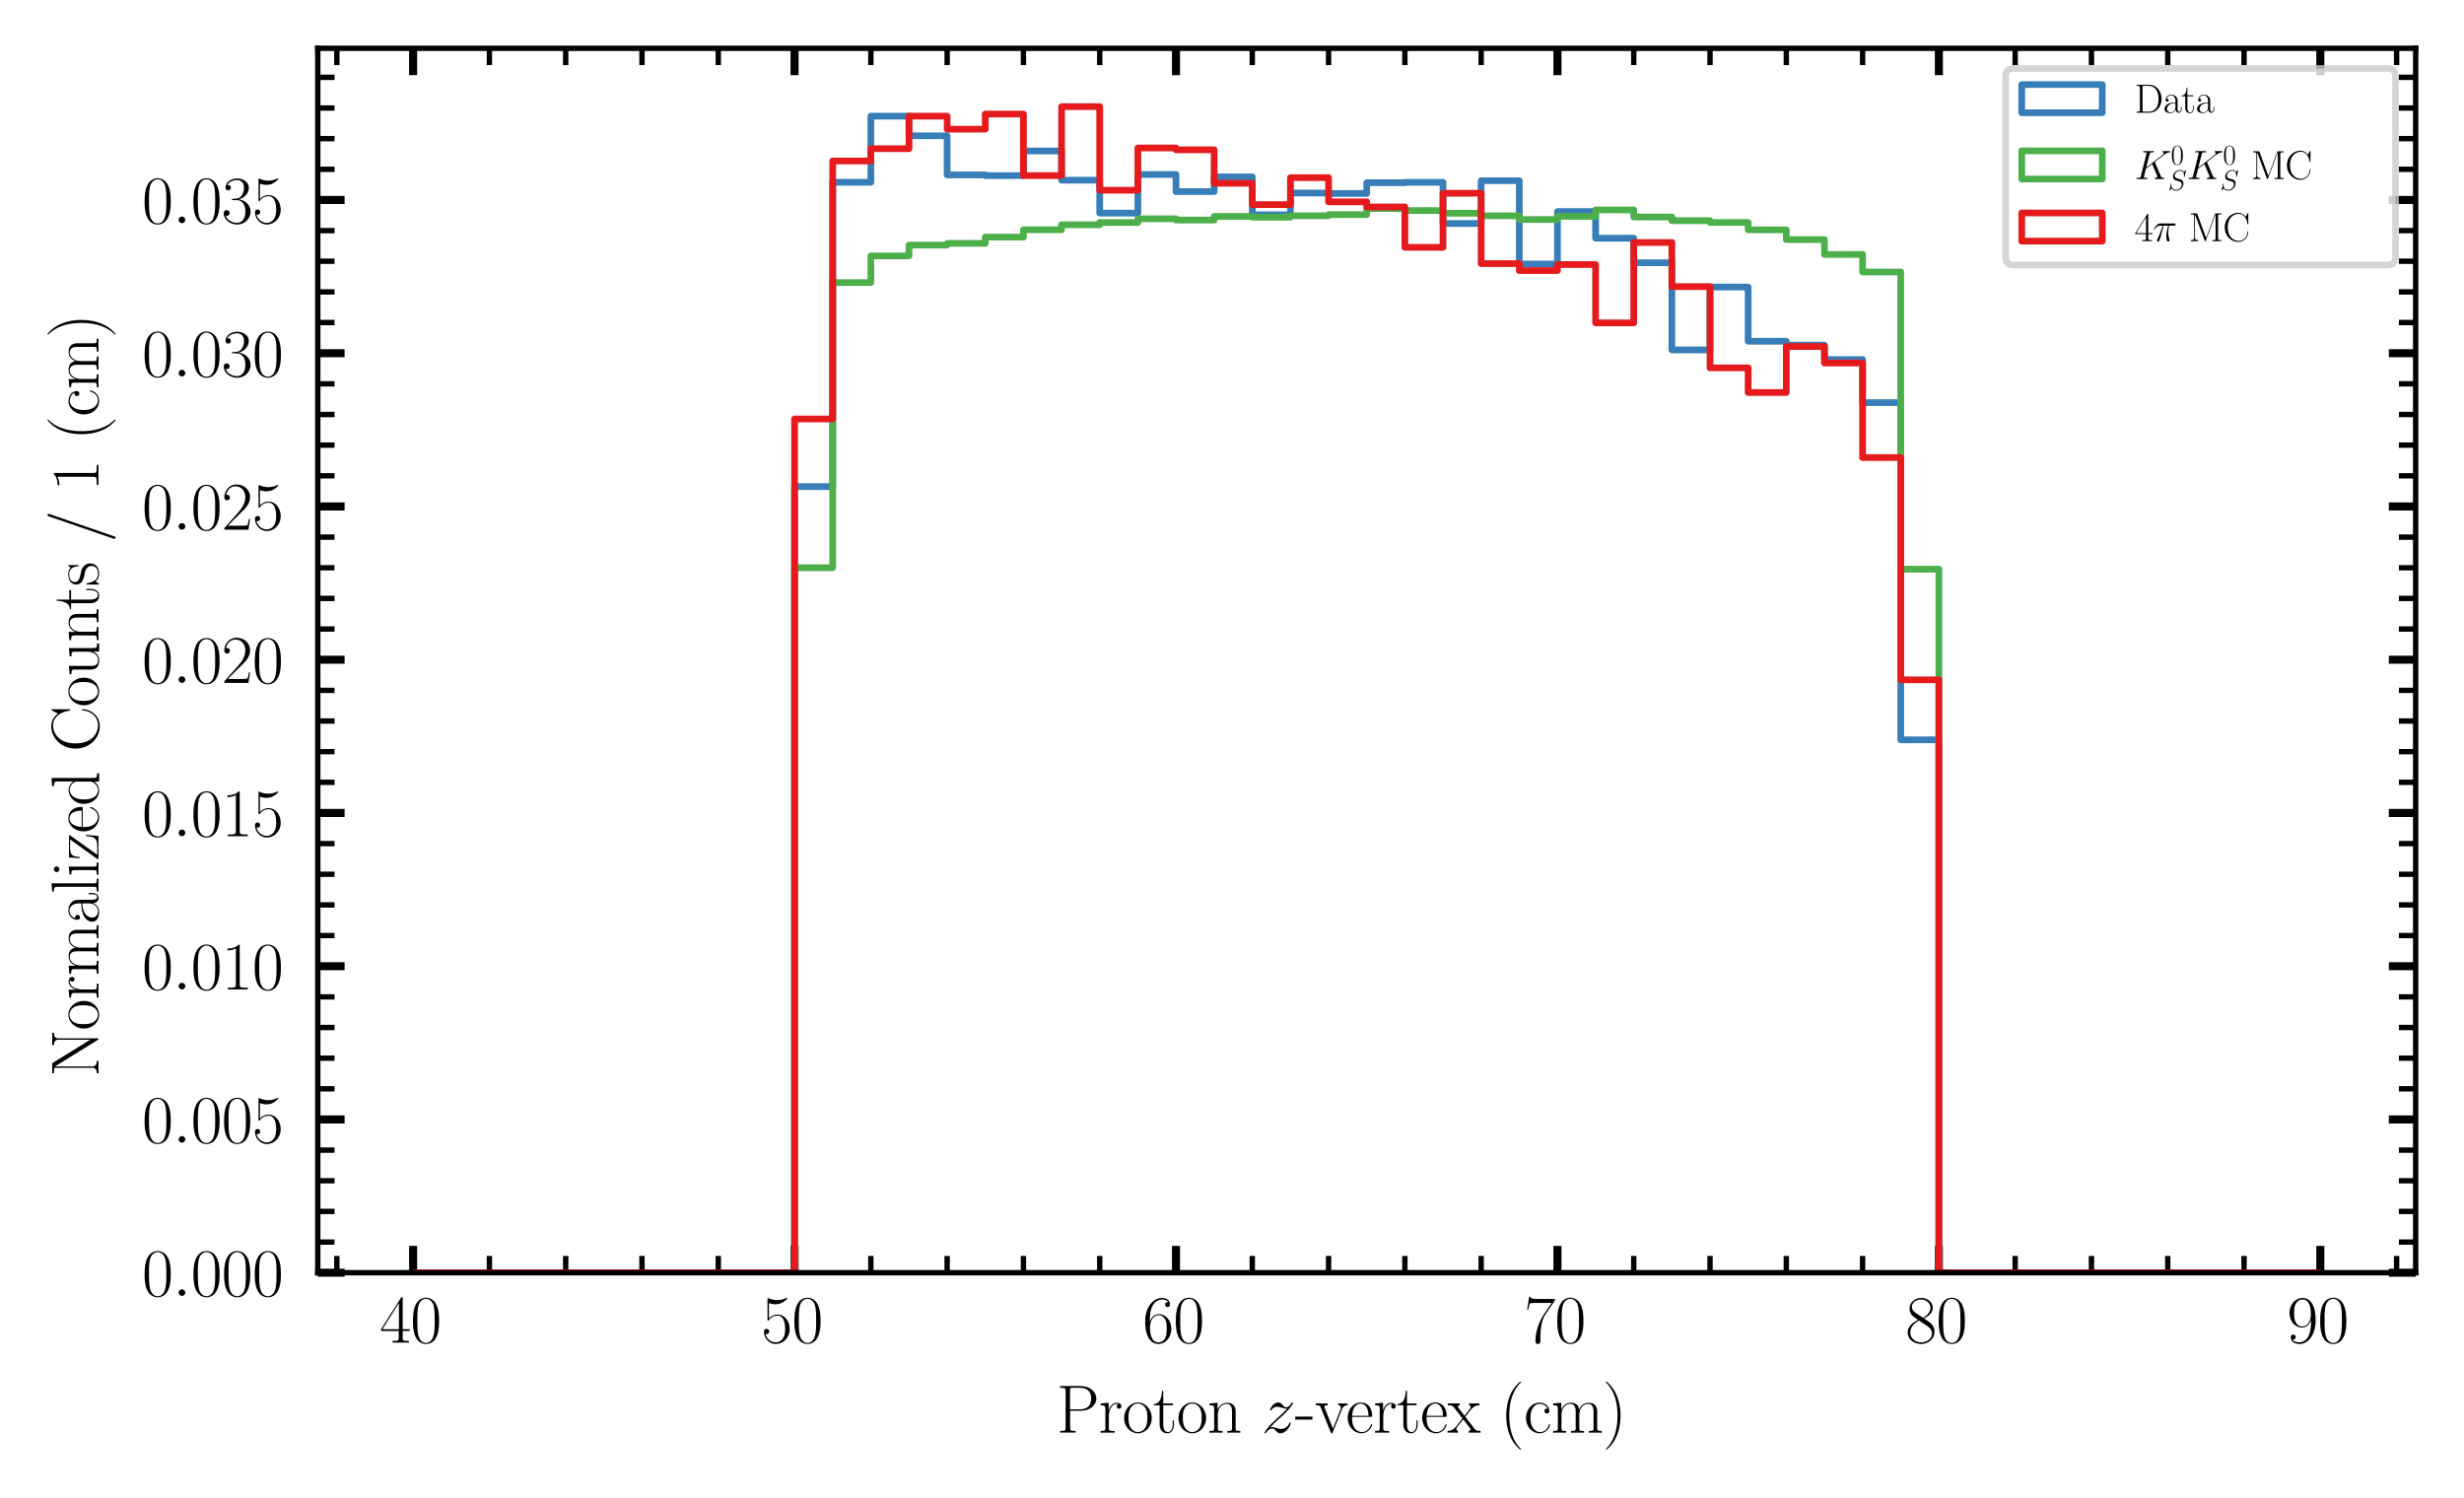 <?xml version="1.0" encoding="utf-8" standalone="no"?>
<!DOCTYPE svg PUBLIC "-//W3C//DTD SVG 1.1//EN"
  "http://www.w3.org/Graphics/SVG/1.1/DTD/svg11.dtd">
<svg xmlns:xlink="http://www.w3.org/1999/xlink" width="367.2pt" height="223.2pt" viewBox="0 0 367.2 223.2" xmlns="http://www.w3.org/2000/svg" version="1.1">
 <defs>
  <style type="text/css">*{stroke-linejoin: round; stroke-linecap: butt}</style>
 </defs>
 <g id="figure_1">
  <g id="patch_1">
   <path d="M 0 223.2 
L 367.2 223.2 
L 367.2 0 
L 0 0 
z
" style="fill: #ffffff"/>
  </g>
  <g id="axes_1">
   <g id="patch_2">
    <path d="M 47.355 189.682 
L 360 189.682 
L 360 7.2 
L 47.355 7.2 
z
" style="fill: #ffffff"/>
   </g>
   <g id="matplotlib.axis_1">
    <g id="xtick_1">
     <g id="line2d_1">
      <defs>
       <path id="m1e5a958280" d="M 0 0 
L 0 -4 
" style="stroke: #000000; stroke-width: 1.2"/>
      </defs>
      <g>
       <use xlink:href="#m1e5a958280" x="61.567" y="189.682" style="stroke: #000000; stroke-width: 1.2"/>
      </g>
     </g>
     <g id="line2d_2">
      <defs>
       <path id="m1486de77a4" d="M 0 0 
L 0 4 
" style="stroke: #000000; stroke-width: 1.2"/>
      </defs>
      <g>
       <use xlink:href="#m1486de77a4" x="61.567" y="7.2" style="stroke: #000000; stroke-width: 1.2"/>
      </g>
     </g>
     <g id="text_1">
      <!-- $\mathdefault{40}$ -->
      <g transform="translate(56.585 200.1) scale(0.1 -0.1)">
       <defs>
        <path id="CMR17-34" d="M 2150 4122 
C 2150 4256 2144 4256 2029 4256 
L 128 1254 
L 128 1088 
L 1779 1088 
L 1779 457 
C 1779 224 1766 160 1318 160 
L 1197 160 
L 1197 0 
C 1402 0 1747 0 1965 0 
C 2182 0 2528 0 2733 0 
L 2733 160 
L 2611 160 
C 2163 160 2150 224 2150 457 
L 2150 1088 
L 2803 1088 
L 2803 1254 
L 2150 1254 
L 2150 4122 
z
M 1798 3703 
L 1798 1254 
L 256 1254 
L 1798 3703 
z
" transform="scale(0.016)"/>
        <path id="CMR17-30" d="M 2688 2025 
C 2688 2416 2682 3080 2413 3591 
C 2176 4039 1798 4198 1466 4198 
C 1158 4198 768 4058 525 3597 
C 269 3118 243 2524 243 2025 
C 243 1661 250 1106 448 619 
C 723 -39 1216 -128 1466 -128 
C 1760 -128 2208 -7 2470 600 
C 2662 1042 2688 1559 2688 2025 
z
M 1466 -26 
C 1056 -26 813 325 723 812 
C 653 1188 653 1738 653 2096 
C 653 2588 653 2997 736 3387 
C 858 3929 1216 4096 1466 4096 
C 1728 4096 2067 3923 2189 3400 
C 2272 3036 2278 2607 2278 2096 
C 2278 1680 2278 1169 2202 792 
C 2067 95 1690 -26 1466 -26 
z
" transform="scale(0.016)"/>
       </defs>
       <use xlink:href="#CMR17-34" transform="scale(0.996)"/>
       <use xlink:href="#CMR17-30" transform="translate(45.69 0) scale(0.996)"/>
      </g>
     </g>
    </g>
    <g id="xtick_2">
     <g id="line2d_3">
      <g>
       <use xlink:href="#m1e5a958280" x="118.411" y="189.682" style="stroke: #000000; stroke-width: 1.2"/>
      </g>
     </g>
     <g id="line2d_4">
      <g>
       <use xlink:href="#m1486de77a4" x="118.411" y="7.2" style="stroke: #000000; stroke-width: 1.2"/>
      </g>
     </g>
     <g id="text_2">
      <!-- $\mathdefault{50}$ -->
      <g transform="translate(113.43 200.1) scale(0.1 -0.1)">
       <defs>
        <path id="CMR17-35" d="M 730 3692 
C 794 3666 1056 3584 1325 3584 
C 1920 3584 2246 3911 2432 4100 
C 2432 4157 2432 4192 2394 4192 
C 2387 4192 2374 4192 2323 4163 
C 2099 4058 1837 3973 1517 3973 
C 1325 3973 1037 3999 723 4139 
C 653 4171 640 4171 634 4171 
C 602 4171 595 4164 595 4037 
L 595 2203 
C 595 2089 595 2057 659 2057 
C 691 2057 704 2070 736 2114 
C 941 2401 1222 2522 1542 2522 
C 1766 2522 2246 2382 2246 1289 
C 2246 1085 2246 715 2054 421 
C 1894 159 1645 25 1370 25 
C 947 25 518 320 403 814 
C 429 807 480 795 506 795 
C 589 795 749 840 749 1038 
C 749 1210 627 1280 506 1280 
C 358 1280 262 1190 262 1011 
C 262 454 704 -128 1382 -128 
C 2042 -128 2669 440 2669 1264 
C 2669 2030 2170 2624 1549 2624 
C 1222 2624 947 2503 730 2274 
L 730 3692 
z
" transform="scale(0.016)"/>
       </defs>
       <use xlink:href="#CMR17-35" transform="scale(0.996)"/>
       <use xlink:href="#CMR17-30" transform="translate(45.69 0) scale(0.996)"/>
      </g>
     </g>
    </g>
    <g id="xtick_3">
     <g id="line2d_5">
      <g>
       <use xlink:href="#m1e5a958280" x="175.255" y="189.682" style="stroke: #000000; stroke-width: 1.2"/>
      </g>
     </g>
     <g id="line2d_6">
      <g>
       <use xlink:href="#m1486de77a4" x="175.255" y="7.2" style="stroke: #000000; stroke-width: 1.2"/>
      </g>
     </g>
     <g id="text_3">
      <!-- $\mathdefault{60}$ -->
      <g transform="translate(170.274 200.1) scale(0.1 -0.1)">
       <defs>
        <path id="CMR17-36" d="M 678 2176 
C 678 3690 1395 4032 1811 4032 
C 1946 4032 2272 4009 2400 3776 
C 2298 3776 2106 3776 2106 3553 
C 2106 3381 2246 3323 2336 3323 
C 2394 3323 2566 3348 2566 3560 
C 2566 3954 2246 4179 1805 4179 
C 1043 4179 243 3390 243 1984 
C 243 253 966 -128 1478 -128 
C 2099 -128 2688 427 2688 1283 
C 2688 2081 2170 2662 1517 2662 
C 1126 2662 838 2407 678 1960 
L 678 2176 
z
M 1478 25 
C 691 25 691 1200 691 1436 
C 691 1896 909 2560 1504 2560 
C 1613 2560 1926 2560 2138 2120 
C 2253 1870 2253 1609 2253 1289 
C 2253 944 2253 690 2118 434 
C 1978 171 1773 25 1478 25 
z
" transform="scale(0.016)"/>
       </defs>
       <use xlink:href="#CMR17-36" transform="scale(0.996)"/>
       <use xlink:href="#CMR17-30" transform="translate(45.69 0) scale(0.996)"/>
      </g>
     </g>
    </g>
    <g id="xtick_4">
     <g id="line2d_7">
      <g>
       <use xlink:href="#m1e5a958280" x="232.1" y="189.682" style="stroke: #000000; stroke-width: 1.2"/>
      </g>
     </g>
     <g id="line2d_8">
      <g>
       <use xlink:href="#m1486de77a4" x="232.1" y="7.2" style="stroke: #000000; stroke-width: 1.2"/>
      </g>
     </g>
     <g id="text_4">
      <!-- $\mathdefault{70}$ -->
      <g transform="translate(227.119 200.1) scale(0.1 -0.1)">
       <defs>
        <path id="CMR17-37" d="M 2886 3941 
L 2886 4081 
L 1382 4081 
C 634 4081 621 4165 595 4288 
L 480 4288 
L 294 3094 
L 410 3094 
C 429 3215 474 3540 550 3661 
C 589 3712 1062 3712 1171 3712 
L 2579 3712 
L 1869 2661 
C 1395 1954 1069 999 1069 165 
C 1069 89 1069 -128 1299 -128 
C 1530 -128 1530 89 1530 171 
L 1530 465 
C 1530 1508 1709 2196 2003 2636 
L 2886 3941 
z
" transform="scale(0.016)"/>
       </defs>
       <use xlink:href="#CMR17-37" transform="scale(0.996)"/>
       <use xlink:href="#CMR17-30" transform="translate(45.69 0) scale(0.996)"/>
      </g>
     </g>
    </g>
    <g id="xtick_5">
     <g id="line2d_9">
      <g>
       <use xlink:href="#m1e5a958280" x="288.944" y="189.682" style="stroke: #000000; stroke-width: 1.2"/>
      </g>
     </g>
     <g id="line2d_10">
      <g>
       <use xlink:href="#m1486de77a4" x="288.944" y="7.2" style="stroke: #000000; stroke-width: 1.2"/>
      </g>
     </g>
     <g id="text_5">
      <!-- $\mathdefault{80}$ -->
      <g transform="translate(283.963 200.1) scale(0.1 -0.1)">
       <defs>
        <path id="CMR17-38" d="M 1741 2264 
C 2144 2467 2554 2773 2554 3263 
C 2554 3841 1990 4179 1472 4179 
C 890 4179 378 3759 378 3180 
C 378 3021 416 2747 666 2505 
C 730 2442 998 2251 1171 2130 
C 883 1983 211 1634 211 934 
C 211 279 838 -128 1459 -128 
C 2144 -128 2720 362 2720 1010 
C 2720 1590 2330 1857 2074 2029 
L 1741 2264 
z
M 902 2822 
C 851 2854 595 3051 595 3351 
C 595 3739 998 4032 1459 4032 
C 1965 4032 2336 3676 2336 3262 
C 2336 2669 1670 2331 1638 2331 
C 1632 2331 1626 2331 1574 2370 
L 902 2822 
z
M 2080 1519 
C 2176 1449 2483 1240 2483 851 
C 2483 381 2010 25 1472 25 
C 890 25 448 438 448 940 
C 448 1443 838 1862 1280 2060 
L 2080 1519 
z
" transform="scale(0.016)"/>
       </defs>
       <use xlink:href="#CMR17-38" transform="scale(0.996)"/>
       <use xlink:href="#CMR17-30" transform="translate(45.69 0) scale(0.996)"/>
      </g>
     </g>
    </g>
    <g id="xtick_6">
     <g id="line2d_11">
      <g>
       <use xlink:href="#m1e5a958280" x="345.789" y="189.682" style="stroke: #000000; stroke-width: 1.2"/>
      </g>
     </g>
     <g id="line2d_12">
      <g>
       <use xlink:href="#m1486de77a4" x="345.789" y="7.2" style="stroke: #000000; stroke-width: 1.2"/>
      </g>
     </g>
     <g id="text_6">
      <!-- $\mathdefault{90}$ -->
      <g transform="translate(340.808 200.1) scale(0.1 -0.1)">
       <defs>
        <path id="CMR17-39" d="M 2253 1864 
C 2253 464 1670 31 1190 31 
C 1043 31 685 31 538 294 
C 704 268 826 357 826 518 
C 826 692 685 749 595 749 
C 538 749 365 723 365 506 
C 365 71 742 -128 1203 -128 
C 1939 -128 2688 674 2688 2073 
C 2688 3817 1971 4179 1485 4179 
C 851 4179 243 3628 243 2778 
C 243 1991 762 1408 1414 1408 
C 1952 1408 2189 1903 2253 2112 
L 2253 1864 
z
M 1427 1510 
C 1254 1510 1011 1542 813 1922 
C 678 2169 678 2461 678 2771 
C 678 3146 678 3405 858 3684 
C 947 3817 1114 4032 1485 4032 
C 2240 4032 2240 2885 2240 2632 
C 2240 2182 2035 1510 1427 1510 
z
" transform="scale(0.016)"/>
       </defs>
       <use xlink:href="#CMR17-39" transform="scale(0.996)"/>
       <use xlink:href="#CMR17-30" transform="translate(45.69 0) scale(0.996)"/>
      </g>
     </g>
    </g>
    <g id="xtick_7">
     <g id="line2d_13">
      <defs>
       <path id="m1237e15400" d="M 0 0 
L 0 -2.5 
" style="stroke: #000000; stroke-width: 0.8"/>
      </defs>
      <g>
       <use xlink:href="#m1237e15400" x="50.198" y="189.682" style="stroke: #000000; stroke-width: 0.8"/>
      </g>
     </g>
     <g id="line2d_14">
      <defs>
       <path id="m3e6811504c" d="M 0 0 
L 0 2.5 
" style="stroke: #000000; stroke-width: 0.8"/>
      </defs>
      <g>
       <use xlink:href="#m3e6811504c" x="50.198" y="7.2" style="stroke: #000000; stroke-width: 0.8"/>
      </g>
     </g>
    </g>
    <g id="xtick_8">
     <g id="line2d_15">
      <g>
       <use xlink:href="#m1237e15400" x="72.935" y="189.682" style="stroke: #000000; stroke-width: 0.8"/>
      </g>
     </g>
     <g id="line2d_16">
      <g>
       <use xlink:href="#m3e6811504c" x="72.935" y="7.2" style="stroke: #000000; stroke-width: 0.8"/>
      </g>
     </g>
    </g>
    <g id="xtick_9">
     <g id="line2d_17">
      <g>
       <use xlink:href="#m1237e15400" x="84.304" y="189.682" style="stroke: #000000; stroke-width: 0.8"/>
      </g>
     </g>
     <g id="line2d_18">
      <g>
       <use xlink:href="#m3e6811504c" x="84.304" y="7.2" style="stroke: #000000; stroke-width: 0.8"/>
      </g>
     </g>
    </g>
    <g id="xtick_10">
     <g id="line2d_19">
      <g>
       <use xlink:href="#m1237e15400" x="95.673" y="189.682" style="stroke: #000000; stroke-width: 0.8"/>
      </g>
     </g>
     <g id="line2d_20">
      <g>
       <use xlink:href="#m3e6811504c" x="95.673" y="7.2" style="stroke: #000000; stroke-width: 0.8"/>
      </g>
     </g>
    </g>
    <g id="xtick_11">
     <g id="line2d_21">
      <g>
       <use xlink:href="#m1237e15400" x="107.042" y="189.682" style="stroke: #000000; stroke-width: 0.8"/>
      </g>
     </g>
     <g id="line2d_22">
      <g>
       <use xlink:href="#m3e6811504c" x="107.042" y="7.2" style="stroke: #000000; stroke-width: 0.8"/>
      </g>
     </g>
    </g>
    <g id="xtick_12">
     <g id="line2d_23">
      <g>
       <use xlink:href="#m1237e15400" x="129.78" y="189.682" style="stroke: #000000; stroke-width: 0.8"/>
      </g>
     </g>
     <g id="line2d_24">
      <g>
       <use xlink:href="#m3e6811504c" x="129.78" y="7.2" style="stroke: #000000; stroke-width: 0.8"/>
      </g>
     </g>
    </g>
    <g id="xtick_13">
     <g id="line2d_25">
      <g>
       <use xlink:href="#m1237e15400" x="141.149" y="189.682" style="stroke: #000000; stroke-width: 0.8"/>
      </g>
     </g>
     <g id="line2d_26">
      <g>
       <use xlink:href="#m3e6811504c" x="141.149" y="7.2" style="stroke: #000000; stroke-width: 0.8"/>
      </g>
     </g>
    </g>
    <g id="xtick_14">
     <g id="line2d_27">
      <g>
       <use xlink:href="#m1237e15400" x="152.518" y="189.682" style="stroke: #000000; stroke-width: 0.8"/>
      </g>
     </g>
     <g id="line2d_28">
      <g>
       <use xlink:href="#m3e6811504c" x="152.518" y="7.2" style="stroke: #000000; stroke-width: 0.8"/>
      </g>
     </g>
    </g>
    <g id="xtick_15">
     <g id="line2d_29">
      <g>
       <use xlink:href="#m1237e15400" x="163.887" y="189.682" style="stroke: #000000; stroke-width: 0.8"/>
      </g>
     </g>
     <g id="line2d_30">
      <g>
       <use xlink:href="#m3e6811504c" x="163.887" y="7.2" style="stroke: #000000; stroke-width: 0.8"/>
      </g>
     </g>
    </g>
    <g id="xtick_16">
     <g id="line2d_31">
      <g>
       <use xlink:href="#m1237e15400" x="186.624" y="189.682" style="stroke: #000000; stroke-width: 0.8"/>
      </g>
     </g>
     <g id="line2d_32">
      <g>
       <use xlink:href="#m3e6811504c" x="186.624" y="7.2" style="stroke: #000000; stroke-width: 0.8"/>
      </g>
     </g>
    </g>
    <g id="xtick_17">
     <g id="line2d_33">
      <g>
       <use xlink:href="#m1237e15400" x="197.993" y="189.682" style="stroke: #000000; stroke-width: 0.8"/>
      </g>
     </g>
     <g id="line2d_34">
      <g>
       <use xlink:href="#m3e6811504c" x="197.993" y="7.2" style="stroke: #000000; stroke-width: 0.8"/>
      </g>
     </g>
    </g>
    <g id="xtick_18">
     <g id="line2d_35">
      <g>
       <use xlink:href="#m1237e15400" x="209.362" y="189.682" style="stroke: #000000; stroke-width: 0.8"/>
      </g>
     </g>
     <g id="line2d_36">
      <g>
       <use xlink:href="#m3e6811504c" x="209.362" y="7.2" style="stroke: #000000; stroke-width: 0.8"/>
      </g>
     </g>
    </g>
    <g id="xtick_19">
     <g id="line2d_37">
      <g>
       <use xlink:href="#m1237e15400" x="220.731" y="189.682" style="stroke: #000000; stroke-width: 0.8"/>
      </g>
     </g>
     <g id="line2d_38">
      <g>
       <use xlink:href="#m3e6811504c" x="220.731" y="7.2" style="stroke: #000000; stroke-width: 0.8"/>
      </g>
     </g>
    </g>
    <g id="xtick_20">
     <g id="line2d_39">
      <g>
       <use xlink:href="#m1237e15400" x="243.469" y="189.682" style="stroke: #000000; stroke-width: 0.8"/>
      </g>
     </g>
     <g id="line2d_40">
      <g>
       <use xlink:href="#m3e6811504c" x="243.469" y="7.2" style="stroke: #000000; stroke-width: 0.8"/>
      </g>
     </g>
    </g>
    <g id="xtick_21">
     <g id="line2d_41">
      <g>
       <use xlink:href="#m1237e15400" x="254.838" y="189.682" style="stroke: #000000; stroke-width: 0.8"/>
      </g>
     </g>
     <g id="line2d_42">
      <g>
       <use xlink:href="#m3e6811504c" x="254.838" y="7.2" style="stroke: #000000; stroke-width: 0.8"/>
      </g>
     </g>
    </g>
    <g id="xtick_22">
     <g id="line2d_43">
      <g>
       <use xlink:href="#m1237e15400" x="266.207" y="189.682" style="stroke: #000000; stroke-width: 0.8"/>
      </g>
     </g>
     <g id="line2d_44">
      <g>
       <use xlink:href="#m3e6811504c" x="266.207" y="7.2" style="stroke: #000000; stroke-width: 0.8"/>
      </g>
     </g>
    </g>
    <g id="xtick_23">
     <g id="line2d_45">
      <g>
       <use xlink:href="#m1237e15400" x="277.576" y="189.682" style="stroke: #000000; stroke-width: 0.8"/>
      </g>
     </g>
     <g id="line2d_46">
      <g>
       <use xlink:href="#m3e6811504c" x="277.576" y="7.2" style="stroke: #000000; stroke-width: 0.8"/>
      </g>
     </g>
    </g>
    <g id="xtick_24">
     <g id="line2d_47">
      <g>
       <use xlink:href="#m1237e15400" x="300.313" y="189.682" style="stroke: #000000; stroke-width: 0.8"/>
      </g>
     </g>
     <g id="line2d_48">
      <g>
       <use xlink:href="#m3e6811504c" x="300.313" y="7.2" style="stroke: #000000; stroke-width: 0.8"/>
      </g>
     </g>
    </g>
    <g id="xtick_25">
     <g id="line2d_49">
      <g>
       <use xlink:href="#m1237e15400" x="311.682" y="189.682" style="stroke: #000000; stroke-width: 0.8"/>
      </g>
     </g>
     <g id="line2d_50">
      <g>
       <use xlink:href="#m3e6811504c" x="311.682" y="7.2" style="stroke: #000000; stroke-width: 0.8"/>
      </g>
     </g>
    </g>
    <g id="xtick_26">
     <g id="line2d_51">
      <g>
       <use xlink:href="#m1237e15400" x="323.051" y="189.682" style="stroke: #000000; stroke-width: 0.8"/>
      </g>
     </g>
     <g id="line2d_52">
      <g>
       <use xlink:href="#m3e6811504c" x="323.051" y="7.2" style="stroke: #000000; stroke-width: 0.8"/>
      </g>
     </g>
    </g>
    <g id="xtick_27">
     <g id="line2d_53">
      <g>
       <use xlink:href="#m1237e15400" x="334.42" y="189.682" style="stroke: #000000; stroke-width: 0.8"/>
      </g>
     </g>
     <g id="line2d_54">
      <g>
       <use xlink:href="#m3e6811504c" x="334.42" y="7.2" style="stroke: #000000; stroke-width: 0.8"/>
      </g>
     </g>
    </g>
    <g id="xtick_28">
     <g id="line2d_55">
      <g>
       <use xlink:href="#m1237e15400" x="357.158" y="189.682" style="stroke: #000000; stroke-width: 0.8"/>
      </g>
     </g>
     <g id="line2d_56">
      <g>
       <use xlink:href="#m3e6811504c" x="357.158" y="7.2" style="stroke: #000000; stroke-width: 0.8"/>
      </g>
     </g>
    </g>
    <g id="text_7">
     <!-- Proton $z$-vertex (cm) -->
     <g transform="translate(157.459 213.509) scale(0.1 -0.1)">
      <defs>
       <path id="CMR17-50" d="M 1267 2042 
L 2291 2042 
C 3117 2042 3718 2578 3718 3184 
C 3718 3791 3130 4352 2291 4352 
L 333 4352 
L 333 4186 
C 774 4186 845 4186 845 3899 
L 845 446 
C 845 160 774 160 333 160 
L 333 0 
C 518 0 858 0 1056 0 
C 1254 0 1594 0 1779 0 
L 1779 160 
C 1338 160 1267 160 1267 446 
L 1267 2042 
z
M 1254 2176 
L 1254 3938 
C 1254 4155 1267 4186 1523 4186 
L 2170 4186 
C 2995 4186 3232 3714 3232 3184 
C 3232 2604 2950 2176 2170 2176 
L 1254 2176 
z
" transform="scale(0.016)"/>
       <path id="CMR17-72" d="M 960 1497 
C 960 2112 1222 2688 1702 2688 
C 1747 2688 1792 2682 1837 2662 
C 1837 2662 1696 2617 1696 2452 
C 1696 2298 1818 2234 1914 2234 
C 1990 2234 2131 2279 2131 2458 
C 2131 2663 1926 2790 1709 2790 
C 1222 2790 1011 2317 947 2093 
L 941 2093 
L 941 2790 
L 198 2720 
L 198 2554 
C 576 2554 634 2515 634 2208 
L 634 428 
C 634 184 608 153 198 153 
L 198 -13 
C 352 0 646 0 813 0 
C 998 0 1325 0 1498 -13 
L 1498 153 
C 1037 153 960 153 960 440 
L 960 1497 
z
" transform="scale(0.016)"/>
       <path id="CMR17-6f" d="M 2758 1356 
C 2758 2176 2163 2816 1466 2816 
C 768 2816 173 2176 173 1356 
C 173 551 768 -64 1466 -64 
C 2163 -64 2758 551 2758 1356 
z
M 1466 51 
C 1165 51 909 230 762 480 
C 602 767 582 1126 582 1408 
C 582 1677 595 2010 762 2298 
C 890 2509 1139 2714 1466 2714 
C 1754 2714 1997 2554 2150 2330 
C 2349 2029 2349 1607 2349 1408 
C 2349 1158 2336 775 2163 467 
C 1984 173 1709 51 1466 51 
z
" transform="scale(0.016)"/>
       <path id="CMR17-74" d="M 966 2560 
L 1862 2560 
L 1862 2725 
L 966 2725 
L 966 3904 
L 851 3904 
C 838 3245 614 2668 70 2668 
L 70 2560 
L 627 2560 
L 627 771 
C 627 650 627 -64 1370 -64 
C 1747 -64 1965 306 1965 777 
L 1965 1140 
L 1850 1140 
L 1850 783 
C 1850 344 1677 51 1408 51 
C 1222 51 966 178 966 758 
L 966 2560 
z
" transform="scale(0.016)"/>
       <path id="CMR17-6e" d="M 2656 1933 
C 2656 2259 2592 2790 1837 2790 
C 1331 2790 1069 2400 973 2144 
L 966 2144 
L 966 2790 
L 211 2720 
L 211 2554 
C 589 2554 646 2515 646 2208 
L 646 428 
C 646 184 621 153 211 153 
L 211 -13 
C 365 0 646 0 813 0 
C 979 0 1267 0 1421 -13 
L 1421 153 
C 1011 153 986 178 986 428 
L 986 1658 
C 986 2247 1344 2688 1792 2688 
C 2266 2688 2317 2266 2317 1958 
L 2317 428 
C 2317 184 2291 153 1882 153 
L 1882 -13 
C 2035 0 2317 0 2483 0 
C 2650 0 2938 0 3091 -13 
L 3091 153 
C 2682 153 2656 178 2656 428 
L 2656 1933 
z
" transform="scale(0.016)"/>
       <path id="CMMI12-7a" d="M 813 486 
C 1088 803 1312 1004 1632 1296 
C 2016 1632 2182 1793 2272 1891 
C 2720 2338 2944 2713 2944 2764 
C 2944 2816 2893 2816 2880 2816 
C 2835 2816 2822 2793 2790 2750 
C 2630 2494 2477 2367 2310 2367 
C 2176 2367 2106 2421 1984 2565 
C 1850 2715 1741 2816 1555 2816 
C 1088 2816 806 2257 806 2128 
C 806 2108 813 2068 870 2068 
C 922 2068 928 2091 947 2133 
C 1056 2372 1363 2414 1485 2414 
C 1619 2414 1747 2376 1882 2327 
C 2125 2240 2227 2240 2291 2240 
C 2336 2240 2362 2240 2394 2246 
C 2182 1994 1837 1683 1549 1418 
L 902 816 
C 512 415 275 33 275 -12 
C 275 -51 307 -64 346 -64 
C 384 -64 390 -57 435 14 
C 538 163 742 384 979 384 
C 1114 384 1178 342 1306 193 
C 1427 61 1536 -64 1741 -64 
C 2368 -64 2726 732 2726 876 
C 2726 903 2720 942 2656 942 
C 2605 942 2598 917 2579 855 
C 2438 488 2061 338 1811 338 
C 1677 338 1549 376 1414 425 
C 1158 512 1088 512 1005 512 
C 941 512 870 512 813 486 
z
" transform="scale(0.016)"/>
       <path id="CMR17-2d" d="M 1632 1216 
L 1632 1496 
L 26 1496 
L 26 1216 
L 1632 1216 
z
" transform="scale(0.016)"/>
       <path id="CMR17-76" d="M 2502 2163 
C 2560 2304 2662 2560 3034 2560 
L 3034 2726 
C 2912 2726 2752 2726 2630 2726 
C 2496 2726 2285 2726 2157 2732 
L 2157 2566 
C 2317 2553 2406 2477 2406 2311 
C 2406 2253 2406 2240 2368 2151 
L 1664 377 
L 902 2286 
C 864 2369 864 2381 864 2407 
C 864 2560 1075 2560 1171 2560 
L 1171 2732 
C 1018 2726 736 2726 576 2726 
C 403 2726 205 2726 64 2732 
L 64 2560 
C 307 2560 442 2560 518 2362 
L 1446 44 
C 1485 -51 1491 -64 1549 -64 
C 1606 -64 1613 -51 1651 44 
L 2502 2163 
z
" transform="scale(0.016)"/>
       <path id="CMR17-65" d="M 2438 1472 
C 2464 1498 2464 1511 2464 1576 
C 2464 2238 2118 2816 1389 2816 
C 710 2816 173 2169 173 1383 
C 173 551 781 -64 1459 -64 
C 2176 -64 2458 607 2458 740 
C 2458 784 2419 784 2406 784 
C 2362 784 2355 771 2330 696 
C 2189 265 1837 51 1504 51 
C 1229 51 954 203 781 480 
C 582 803 582 1176 582 1472 
L 2438 1472 
z
M 589 1568 
C 634 2505 1126 2714 1382 2714 
C 1818 2714 2112 2297 2118 1568 
L 589 1568 
z
" transform="scale(0.016)"/>
       <path id="CMR17-78" d="M 1664 1477 
C 1856 1726 2074 2006 2253 2216 
C 2464 2458 2707 2560 2989 2560 
L 2989 2726 
C 2880 2726 2656 2726 2541 2726 
C 2368 2726 2170 2726 2022 2732 
L 2022 2566 
C 2112 2553 2163 2489 2163 2400 
C 2163 2285 2099 2215 2067 2171 
L 1594 1573 
L 1030 2306 
C 973 2376 973 2388 973 2420 
C 973 2497 1037 2560 1146 2560 
L 1146 2732 
C 992 2726 717 2726 557 2726 
C 384 2726 179 2726 38 2732 
L 38 2560 
C 384 2560 461 2534 614 2343 
L 1350 1395 
C 1363 1382 1395 1344 1395 1325 
C 1395 1299 838 619 768 530 
C 480 185 179 160 6 160 
L 6 0 
C 115 0 339 0 454 0 
C 582 0 864 0 979 -6 
L 979 160 
C 941 166 838 179 838 325 
C 838 440 890 510 947 586 
L 1478 1236 
L 2035 512 
C 2086 442 2163 346 2163 301 
C 2163 211 2086 160 1984 160 
L 1984 -6 
C 2138 0 2413 0 2573 0 
C 2746 0 2950 0 3091 -6 
L 3091 160 
C 2771 160 2675 172 2522 370 
L 1664 1477 
z
" transform="scale(0.016)"/>
       <path id="CMR17-28" d="M 1958 -1561 
C 1958 -1555 1958 -1542 1939 -1523 
C 1645 -1224 858 -407 858 1581 
C 858 3569 1632 4379 1946 4697 
C 1946 4704 1958 4717 1958 4736 
C 1958 4755 1939 4768 1914 4768 
C 1843 4768 1299 4296 986 3594 
C 666 2887 576 2199 576 1588 
C 576 1128 621 351 1005 -471 
C 1312 -1135 1837 -1600 1914 -1600 
C 1946 -1600 1958 -1587 1958 -1561 
z
" transform="scale(0.016)"/>
       <path id="CMR17-63" d="M 2234 2240 
C 2112 2240 1933 2240 1933 2017 
C 1933 1838 2080 1787 2163 1787 
C 2208 1787 2394 1807 2394 2024 
C 2394 2467 1958 2803 1466 2803 
C 787 2803 211 2178 211 1363 
C 211 516 813 -64 1466 -64 
C 2259 -64 2458 677 2458 748 
C 2458 774 2451 793 2406 793 
C 2362 793 2355 787 2330 703 
C 2163 180 1798 51 1523 51 
C 1114 51 621 427 621 1369 
C 621 2338 1094 2688 1472 2688 
C 1722 2688 2093 2573 2234 2240 
z
" transform="scale(0.016)"/>
       <path id="CMR17-6d" d="M 4326 1933 
C 4326 2252 4269 2790 3507 2790 
C 3072 2790 2771 2496 2656 2151 
L 2650 2151 
C 2573 2676 2195 2790 1837 2790 
C 1331 2790 1069 2400 973 2144 
L 966 2144 
L 966 2790 
L 211 2720 
L 211 2554 
C 589 2554 646 2515 646 2208 
L 646 428 
C 646 184 621 153 211 153 
L 211 -13 
C 365 0 646 0 813 0 
C 979 0 1267 0 1421 -13 
L 1421 153 
C 1011 153 986 178 986 428 
L 986 1658 
C 986 2247 1344 2688 1792 2688 
C 2266 2688 2317 2266 2317 1958 
L 2317 428 
C 2317 184 2291 153 1882 153 
L 1882 -13 
C 2035 0 2317 0 2483 0 
C 2650 0 2938 0 3091 -13 
L 3091 153 
C 2682 153 2656 178 2656 428 
L 2656 1658 
C 2656 2247 3014 2688 3462 2688 
C 3936 2688 3987 2266 3987 1958 
L 3987 428 
C 3987 184 3962 153 3552 153 
L 3552 -13 
C 3706 0 3987 0 4154 0 
C 4320 0 4608 0 4762 -13 
L 4762 153 
C 4352 153 4326 178 4326 428 
L 4326 1933 
z
" transform="scale(0.016)"/>
       <path id="CMR17-29" d="M 1683 1581 
C 1683 2040 1638 2817 1254 3639 
C 947 4303 422 4768 346 4768 
C 326 4768 301 4761 301 4729 
C 301 4717 307 4710 314 4697 
C 621 4378 1402 3568 1402 1584 
C 1402 -407 627 -1217 314 -1537 
C 307 -1549 301 -1556 301 -1568 
C 301 -1600 326 -1600 346 -1600 
C 416 -1600 960 -1128 1274 -426 
C 1594 281 1683 969 1683 1581 
z
" transform="scale(0.016)"/>
      </defs>
      <use xlink:href="#CMR17-50" transform="scale(0.996)"/>
      <use xlink:href="#CMR17-72" transform="translate(62.586 0) scale(0.996)"/>
      <use xlink:href="#CMR17-6f" transform="translate(97.867 0) scale(0.996)"/>
      <use xlink:href="#CMR17-74" transform="translate(143.558 0) scale(0.996)"/>
      <use xlink:href="#CMR17-6f" transform="translate(178.838 0) scale(0.996)"/>
      <use xlink:href="#CMR17-6e" transform="translate(224.529 0) scale(0.996)"/>
      <use xlink:href="#CMMI12-7a" transform="translate(305.5 0) scale(0.996)"/>
      <use xlink:href="#CMR17-2d" transform="translate(355.255 0) scale(0.996)"/>
      <use xlink:href="#CMR17-76" transform="translate(385.331 0) scale(0.996)"/>
      <use xlink:href="#CMR17-65" transform="translate(431.022 0) scale(0.996)"/>
      <use xlink:href="#CMR17-72" transform="translate(471.507 0) scale(0.996)"/>
      <use xlink:href="#CMR17-74" transform="translate(506.788 0) scale(0.996)"/>
      <use xlink:href="#CMR17-65" transform="translate(542.069 0) scale(0.996)"/>
      <use xlink:href="#CMR17-78" transform="translate(582.555 0) scale(0.996)"/>
      <use xlink:href="#CMR17-28" transform="translate(660.923 0) scale(0.996)"/>
      <use xlink:href="#CMR17-63" transform="translate(696.204 0) scale(0.996)"/>
      <use xlink:href="#CMR17-6d" transform="translate(736.69 0) scale(0.996)"/>
      <use xlink:href="#CMR17-29" transform="translate(813.609 0) scale(0.996)"/>
     </g>
    </g>
   </g>
   <g id="matplotlib.axis_2">
    <g id="ytick_1">
     <g id="line2d_57">
      <defs>
       <path id="m8c9fa20b4c" d="M 0 0 
L 4 0 
" style="stroke: #000000; stroke-width: 1.2"/>
      </defs>
      <g>
       <use xlink:href="#m8c9fa20b4c" x="47.355" y="189.682" style="stroke: #000000; stroke-width: 1.2"/>
      </g>
     </g>
     <g id="line2d_58">
      <defs>
       <path id="mc09ac21b84" d="M 0 0 
L -4 0 
" style="stroke: #000000; stroke-width: 1.2"/>
      </defs>
      <g>
       <use xlink:href="#mc09ac21b84" x="360" y="189.682" style="stroke: #000000; stroke-width: 1.2"/>
      </g>
     </g>
     <g id="text_8">
      <!-- $\mathdefault{0.000}$ -->
      <g transform="translate(21.163 193.141) scale(0.1 -0.1)">
       <defs>
        <path id="CMMI12-3a" d="M 1178 307 
C 1178 492 1024 619 870 619 
C 685 619 557 466 557 313 
C 557 128 710 0 864 0 
C 1050 0 1178 153 1178 307 
z
" transform="scale(0.016)"/>
       </defs>
       <use xlink:href="#CMR17-30" transform="scale(0.996)"/>
       <use xlink:href="#CMMI12-3a" transform="translate(45.69 0) scale(0.996)"/>
       <use xlink:href="#CMR17-30" transform="translate(72.788 0) scale(0.996)"/>
       <use xlink:href="#CMR17-30" transform="translate(118.478 0) scale(0.996)"/>
       <use xlink:href="#CMR17-30" transform="translate(164.169 0) scale(0.996)"/>
      </g>
     </g>
    </g>
    <g id="ytick_2">
     <g id="line2d_59">
      <g>
       <use xlink:href="#m8c9fa20b4c" x="47.355" y="166.841" style="stroke: #000000; stroke-width: 1.2"/>
      </g>
     </g>
     <g id="line2d_60">
      <g>
       <use xlink:href="#mc09ac21b84" x="360" y="166.841" style="stroke: #000000; stroke-width: 1.2"/>
      </g>
     </g>
     <g id="text_9">
      <!-- $\mathdefault{0.005}$ -->
      <g transform="translate(21.163 170.301) scale(0.1 -0.1)">
       <use xlink:href="#CMR17-30" transform="scale(0.996)"/>
       <use xlink:href="#CMMI12-3a" transform="translate(45.69 0) scale(0.996)"/>
       <use xlink:href="#CMR17-30" transform="translate(72.788 0) scale(0.996)"/>
       <use xlink:href="#CMR17-30" transform="translate(118.478 0) scale(0.996)"/>
       <use xlink:href="#CMR17-35" transform="translate(164.169 0) scale(0.996)"/>
      </g>
     </g>
    </g>
    <g id="ytick_3">
     <g id="line2d_61">
      <g>
       <use xlink:href="#m8c9fa20b4c" x="47.355" y="144.001" style="stroke: #000000; stroke-width: 1.2"/>
      </g>
     </g>
     <g id="line2d_62">
      <g>
       <use xlink:href="#mc09ac21b84" x="360" y="144.001" style="stroke: #000000; stroke-width: 1.2"/>
      </g>
     </g>
     <g id="text_10">
      <!-- $\mathdefault{0.010}$ -->
      <g transform="translate(21.163 147.46) scale(0.1 -0.1)">
       <defs>
        <path id="CMR17-31" d="M 1702 4058 
C 1702 4192 1696 4192 1606 4192 
C 1357 3916 979 3827 621 3827 
C 602 3827 570 3827 563 3808 
C 557 3795 557 3782 557 3648 
C 755 3648 1088 3686 1344 3839 
L 1344 461 
C 1344 236 1331 160 781 160 
L 589 160 
L 589 0 
C 896 0 1216 0 1523 0 
C 1830 0 2150 0 2458 0 
L 2458 160 
L 2266 160 
C 1715 160 1702 230 1702 458 
L 1702 4058 
z
" transform="scale(0.016)"/>
       </defs>
       <use xlink:href="#CMR17-30" transform="scale(0.996)"/>
       <use xlink:href="#CMMI12-3a" transform="translate(45.69 0) scale(0.996)"/>
       <use xlink:href="#CMR17-30" transform="translate(72.788 0) scale(0.996)"/>
       <use xlink:href="#CMR17-31" transform="translate(118.478 0) scale(0.996)"/>
       <use xlink:href="#CMR17-30" transform="translate(164.169 0) scale(0.996)"/>
      </g>
     </g>
    </g>
    <g id="ytick_4">
     <g id="line2d_63">
      <g>
       <use xlink:href="#m8c9fa20b4c" x="47.355" y="121.161" style="stroke: #000000; stroke-width: 1.2"/>
      </g>
     </g>
     <g id="line2d_64">
      <g>
       <use xlink:href="#mc09ac21b84" x="360" y="121.161" style="stroke: #000000; stroke-width: 1.2"/>
      </g>
     </g>
     <g id="text_11">
      <!-- $\mathdefault{0.015}$ -->
      <g transform="translate(21.163 124.62) scale(0.1 -0.1)">
       <use xlink:href="#CMR17-30" transform="scale(0.996)"/>
       <use xlink:href="#CMMI12-3a" transform="translate(45.69 0) scale(0.996)"/>
       <use xlink:href="#CMR17-30" transform="translate(72.788 0) scale(0.996)"/>
       <use xlink:href="#CMR17-31" transform="translate(118.478 0) scale(0.996)"/>
       <use xlink:href="#CMR17-35" transform="translate(164.169 0) scale(0.996)"/>
      </g>
     </g>
    </g>
    <g id="ytick_5">
     <g id="line2d_65">
      <g>
       <use xlink:href="#m8c9fa20b4c" x="47.355" y="98.321" style="stroke: #000000; stroke-width: 1.2"/>
      </g>
     </g>
     <g id="line2d_66">
      <g>
       <use xlink:href="#mc09ac21b84" x="360" y="98.321" style="stroke: #000000; stroke-width: 1.2"/>
      </g>
     </g>
     <g id="text_12">
      <!-- $\mathdefault{0.020}$ -->
      <g transform="translate(21.163 101.78) scale(0.1 -0.1)">
       <defs>
        <path id="CMR17-32" d="M 2669 989 
L 2554 989 
C 2490 536 2438 459 2413 420 
C 2381 369 1920 369 1830 369 
L 602 369 
C 832 619 1280 1072 1824 1597 
C 2214 1967 2669 2402 2669 3035 
C 2669 3790 2067 4224 1395 4224 
C 691 4224 262 3604 262 3030 
C 262 2780 448 2748 525 2748 
C 589 2748 781 2787 781 3010 
C 781 3207 614 3264 525 3264 
C 486 3264 448 3258 422 3245 
C 544 3790 915 4058 1306 4058 
C 1862 4058 2227 3617 2227 3035 
C 2227 2479 1901 2000 1536 1584 
L 262 146 
L 262 0 
L 2515 0 
L 2669 989 
z
" transform="scale(0.016)"/>
       </defs>
       <use xlink:href="#CMR17-30" transform="scale(0.996)"/>
       <use xlink:href="#CMMI12-3a" transform="translate(45.69 0) scale(0.996)"/>
       <use xlink:href="#CMR17-30" transform="translate(72.788 0) scale(0.996)"/>
       <use xlink:href="#CMR17-32" transform="translate(118.478 0) scale(0.996)"/>
       <use xlink:href="#CMR17-30" transform="translate(164.169 0) scale(0.996)"/>
      </g>
     </g>
    </g>
    <g id="ytick_6">
     <g id="line2d_67">
      <g>
       <use xlink:href="#m8c9fa20b4c" x="47.355" y="75.48" style="stroke: #000000; stroke-width: 1.2"/>
      </g>
     </g>
     <g id="line2d_68">
      <g>
       <use xlink:href="#mc09ac21b84" x="360" y="75.48" style="stroke: #000000; stroke-width: 1.2"/>
      </g>
     </g>
     <g id="text_13">
      <!-- $\mathdefault{0.025}$ -->
      <g transform="translate(21.163 78.94) scale(0.1 -0.1)">
       <use xlink:href="#CMR17-30" transform="scale(0.996)"/>
       <use xlink:href="#CMMI12-3a" transform="translate(45.69 0) scale(0.996)"/>
       <use xlink:href="#CMR17-30" transform="translate(72.788 0) scale(0.996)"/>
       <use xlink:href="#CMR17-32" transform="translate(118.478 0) scale(0.996)"/>
       <use xlink:href="#CMR17-35" transform="translate(164.169 0) scale(0.996)"/>
      </g>
     </g>
    </g>
    <g id="ytick_7">
     <g id="line2d_69">
      <g>
       <use xlink:href="#m8c9fa20b4c" x="47.355" y="52.64" style="stroke: #000000; stroke-width: 1.2"/>
      </g>
     </g>
     <g id="line2d_70">
      <g>
       <use xlink:href="#mc09ac21b84" x="360" y="52.64" style="stroke: #000000; stroke-width: 1.2"/>
      </g>
     </g>
     <g id="text_14">
      <!-- $\mathdefault{0.030}$ -->
      <g transform="translate(21.163 56.099) scale(0.1 -0.1)">
       <defs>
        <path id="CMR17-33" d="M 1414 2157 
C 1984 2157 2234 1662 2234 1090 
C 2234 320 1824 25 1453 25 
C 1114 25 563 194 390 693 
C 422 680 454 680 486 680 
C 640 680 755 782 755 948 
C 755 1133 614 1216 486 1216 
C 378 1216 211 1165 211 926 
C 211 335 787 -128 1466 -128 
C 2176 -128 2720 430 2720 1085 
C 2720 1707 2208 2157 1600 2227 
C 2086 2328 2554 2756 2554 3329 
C 2554 3820 2048 4179 1472 4179 
C 890 4179 378 3829 378 3329 
C 378 3110 544 3072 627 3072 
C 762 3072 877 3155 877 3321 
C 877 3486 762 3569 627 3569 
C 602 3569 570 3569 544 3557 
C 730 3959 1235 4032 1459 4032 
C 1683 4032 2106 3925 2106 3320 
C 2106 3143 2080 2828 1862 2550 
C 1670 2304 1453 2304 1242 2284 
C 1210 2284 1062 2269 1037 2269 
C 992 2263 966 2257 966 2208 
C 966 2163 973 2157 1101 2157 
L 1414 2157 
z
" transform="scale(0.016)"/>
       </defs>
       <use xlink:href="#CMR17-30" transform="scale(0.996)"/>
       <use xlink:href="#CMMI12-3a" transform="translate(45.69 0) scale(0.996)"/>
       <use xlink:href="#CMR17-30" transform="translate(72.788 0) scale(0.996)"/>
       <use xlink:href="#CMR17-33" transform="translate(118.478 0) scale(0.996)"/>
       <use xlink:href="#CMR17-30" transform="translate(164.169 0) scale(0.996)"/>
      </g>
     </g>
    </g>
    <g id="ytick_8">
     <g id="line2d_71">
      <g>
       <use xlink:href="#m8c9fa20b4c" x="47.355" y="29.8" style="stroke: #000000; stroke-width: 1.2"/>
      </g>
     </g>
     <g id="line2d_72">
      <g>
       <use xlink:href="#mc09ac21b84" x="360" y="29.8" style="stroke: #000000; stroke-width: 1.2"/>
      </g>
     </g>
     <g id="text_15">
      <!-- $\mathdefault{0.035}$ -->
      <g transform="translate(21.163 33.259) scale(0.1 -0.1)">
       <use xlink:href="#CMR17-30" transform="scale(0.996)"/>
       <use xlink:href="#CMMI12-3a" transform="translate(45.69 0) scale(0.996)"/>
       <use xlink:href="#CMR17-30" transform="translate(72.788 0) scale(0.996)"/>
       <use xlink:href="#CMR17-33" transform="translate(118.478 0) scale(0.996)"/>
       <use xlink:href="#CMR17-35" transform="translate(164.169 0) scale(0.996)"/>
      </g>
     </g>
    </g>
    <g id="ytick_9">
     <g id="line2d_73">
      <defs>
       <path id="m0de47ec91d" d="M 0 0 
L 2.5 0 
" style="stroke: #000000; stroke-width: 0.8"/>
      </defs>
      <g>
       <use xlink:href="#m0de47ec91d" x="47.355" y="185.114" style="stroke: #000000; stroke-width: 0.8"/>
      </g>
     </g>
     <g id="line2d_74">
      <defs>
       <path id="mfab5bdcc6d" d="M 0 0 
L -2.5 0 
" style="stroke: #000000; stroke-width: 0.8"/>
      </defs>
      <g>
       <use xlink:href="#mfab5bdcc6d" x="360" y="185.114" style="stroke: #000000; stroke-width: 0.8"/>
      </g>
     </g>
    </g>
    <g id="ytick_10">
     <g id="line2d_75">
      <g>
       <use xlink:href="#m0de47ec91d" x="47.355" y="180.546" style="stroke: #000000; stroke-width: 0.8"/>
      </g>
     </g>
     <g id="line2d_76">
      <g>
       <use xlink:href="#mfab5bdcc6d" x="360" y="180.546" style="stroke: #000000; stroke-width: 0.8"/>
      </g>
     </g>
    </g>
    <g id="ytick_11">
     <g id="line2d_77">
      <g>
       <use xlink:href="#m0de47ec91d" x="47.355" y="175.978" style="stroke: #000000; stroke-width: 0.8"/>
      </g>
     </g>
     <g id="line2d_78">
      <g>
       <use xlink:href="#mfab5bdcc6d" x="360" y="175.978" style="stroke: #000000; stroke-width: 0.8"/>
      </g>
     </g>
    </g>
    <g id="ytick_12">
     <g id="line2d_79">
      <g>
       <use xlink:href="#m0de47ec91d" x="47.355" y="171.409" style="stroke: #000000; stroke-width: 0.8"/>
      </g>
     </g>
     <g id="line2d_80">
      <g>
       <use xlink:href="#mfab5bdcc6d" x="360" y="171.409" style="stroke: #000000; stroke-width: 0.8"/>
      </g>
     </g>
    </g>
    <g id="ytick_13">
     <g id="line2d_81">
      <g>
       <use xlink:href="#m0de47ec91d" x="47.355" y="162.273" style="stroke: #000000; stroke-width: 0.8"/>
      </g>
     </g>
     <g id="line2d_82">
      <g>
       <use xlink:href="#mfab5bdcc6d" x="360" y="162.273" style="stroke: #000000; stroke-width: 0.8"/>
      </g>
     </g>
    </g>
    <g id="ytick_14">
     <g id="line2d_83">
      <g>
       <use xlink:href="#m0de47ec91d" x="47.355" y="157.705" style="stroke: #000000; stroke-width: 0.8"/>
      </g>
     </g>
     <g id="line2d_84">
      <g>
       <use xlink:href="#mfab5bdcc6d" x="360" y="157.705" style="stroke: #000000; stroke-width: 0.8"/>
      </g>
     </g>
    </g>
    <g id="ytick_15">
     <g id="line2d_85">
      <g>
       <use xlink:href="#m0de47ec91d" x="47.355" y="153.137" style="stroke: #000000; stroke-width: 0.8"/>
      </g>
     </g>
     <g id="line2d_86">
      <g>
       <use xlink:href="#mfab5bdcc6d" x="360" y="153.137" style="stroke: #000000; stroke-width: 0.8"/>
      </g>
     </g>
    </g>
    <g id="ytick_16">
     <g id="line2d_87">
      <g>
       <use xlink:href="#m0de47ec91d" x="47.355" y="148.569" style="stroke: #000000; stroke-width: 0.8"/>
      </g>
     </g>
     <g id="line2d_88">
      <g>
       <use xlink:href="#mfab5bdcc6d" x="360" y="148.569" style="stroke: #000000; stroke-width: 0.8"/>
      </g>
     </g>
    </g>
    <g id="ytick_17">
     <g id="line2d_89">
      <g>
       <use xlink:href="#m0de47ec91d" x="47.355" y="139.433" style="stroke: #000000; stroke-width: 0.8"/>
      </g>
     </g>
     <g id="line2d_90">
      <g>
       <use xlink:href="#mfab5bdcc6d" x="360" y="139.433" style="stroke: #000000; stroke-width: 0.8"/>
      </g>
     </g>
    </g>
    <g id="ytick_18">
     <g id="line2d_91">
      <g>
       <use xlink:href="#m0de47ec91d" x="47.355" y="134.865" style="stroke: #000000; stroke-width: 0.8"/>
      </g>
     </g>
     <g id="line2d_92">
      <g>
       <use xlink:href="#mfab5bdcc6d" x="360" y="134.865" style="stroke: #000000; stroke-width: 0.8"/>
      </g>
     </g>
    </g>
    <g id="ytick_19">
     <g id="line2d_93">
      <g>
       <use xlink:href="#m0de47ec91d" x="47.355" y="130.297" style="stroke: #000000; stroke-width: 0.8"/>
      </g>
     </g>
     <g id="line2d_94">
      <g>
       <use xlink:href="#mfab5bdcc6d" x="360" y="130.297" style="stroke: #000000; stroke-width: 0.8"/>
      </g>
     </g>
    </g>
    <g id="ytick_20">
     <g id="line2d_95">
      <g>
       <use xlink:href="#m0de47ec91d" x="47.355" y="125.729" style="stroke: #000000; stroke-width: 0.8"/>
      </g>
     </g>
     <g id="line2d_96">
      <g>
       <use xlink:href="#mfab5bdcc6d" x="360" y="125.729" style="stroke: #000000; stroke-width: 0.8"/>
      </g>
     </g>
    </g>
    <g id="ytick_21">
     <g id="line2d_97">
      <g>
       <use xlink:href="#m0de47ec91d" x="47.355" y="116.593" style="stroke: #000000; stroke-width: 0.8"/>
      </g>
     </g>
     <g id="line2d_98">
      <g>
       <use xlink:href="#mfab5bdcc6d" x="360" y="116.593" style="stroke: #000000; stroke-width: 0.8"/>
      </g>
     </g>
    </g>
    <g id="ytick_22">
     <g id="line2d_99">
      <g>
       <use xlink:href="#m0de47ec91d" x="47.355" y="112.025" style="stroke: #000000; stroke-width: 0.8"/>
      </g>
     </g>
     <g id="line2d_100">
      <g>
       <use xlink:href="#mfab5bdcc6d" x="360" y="112.025" style="stroke: #000000; stroke-width: 0.8"/>
      </g>
     </g>
    </g>
    <g id="ytick_23">
     <g id="line2d_101">
      <g>
       <use xlink:href="#m0de47ec91d" x="47.355" y="107.457" style="stroke: #000000; stroke-width: 0.8"/>
      </g>
     </g>
     <g id="line2d_102">
      <g>
       <use xlink:href="#mfab5bdcc6d" x="360" y="107.457" style="stroke: #000000; stroke-width: 0.8"/>
      </g>
     </g>
    </g>
    <g id="ytick_24">
     <g id="line2d_103">
      <g>
       <use xlink:href="#m0de47ec91d" x="47.355" y="102.889" style="stroke: #000000; stroke-width: 0.8"/>
      </g>
     </g>
     <g id="line2d_104">
      <g>
       <use xlink:href="#mfab5bdcc6d" x="360" y="102.889" style="stroke: #000000; stroke-width: 0.8"/>
      </g>
     </g>
    </g>
    <g id="ytick_25">
     <g id="line2d_105">
      <g>
       <use xlink:href="#m0de47ec91d" x="47.355" y="93.752" style="stroke: #000000; stroke-width: 0.8"/>
      </g>
     </g>
     <g id="line2d_106">
      <g>
       <use xlink:href="#mfab5bdcc6d" x="360" y="93.752" style="stroke: #000000; stroke-width: 0.8"/>
      </g>
     </g>
    </g>
    <g id="ytick_26">
     <g id="line2d_107">
      <g>
       <use xlink:href="#m0de47ec91d" x="47.355" y="89.184" style="stroke: #000000; stroke-width: 0.8"/>
      </g>
     </g>
     <g id="line2d_108">
      <g>
       <use xlink:href="#mfab5bdcc6d" x="360" y="89.184" style="stroke: #000000; stroke-width: 0.8"/>
      </g>
     </g>
    </g>
    <g id="ytick_27">
     <g id="line2d_109">
      <g>
       <use xlink:href="#m0de47ec91d" x="47.355" y="84.616" style="stroke: #000000; stroke-width: 0.8"/>
      </g>
     </g>
     <g id="line2d_110">
      <g>
       <use xlink:href="#mfab5bdcc6d" x="360" y="84.616" style="stroke: #000000; stroke-width: 0.8"/>
      </g>
     </g>
    </g>
    <g id="ytick_28">
     <g id="line2d_111">
      <g>
       <use xlink:href="#m0de47ec91d" x="47.355" y="80.048" style="stroke: #000000; stroke-width: 0.8"/>
      </g>
     </g>
     <g id="line2d_112">
      <g>
       <use xlink:href="#mfab5bdcc6d" x="360" y="80.048" style="stroke: #000000; stroke-width: 0.8"/>
      </g>
     </g>
    </g>
    <g id="ytick_29">
     <g id="line2d_113">
      <g>
       <use xlink:href="#m0de47ec91d" x="47.355" y="70.912" style="stroke: #000000; stroke-width: 0.8"/>
      </g>
     </g>
     <g id="line2d_114">
      <g>
       <use xlink:href="#mfab5bdcc6d" x="360" y="70.912" style="stroke: #000000; stroke-width: 0.8"/>
      </g>
     </g>
    </g>
    <g id="ytick_30">
     <g id="line2d_115">
      <g>
       <use xlink:href="#m0de47ec91d" x="47.355" y="66.344" style="stroke: #000000; stroke-width: 0.8"/>
      </g>
     </g>
     <g id="line2d_116">
      <g>
       <use xlink:href="#mfab5bdcc6d" x="360" y="66.344" style="stroke: #000000; stroke-width: 0.8"/>
      </g>
     </g>
    </g>
    <g id="ytick_31">
     <g id="line2d_117">
      <g>
       <use xlink:href="#m0de47ec91d" x="47.355" y="61.776" style="stroke: #000000; stroke-width: 0.8"/>
      </g>
     </g>
     <g id="line2d_118">
      <g>
       <use xlink:href="#mfab5bdcc6d" x="360" y="61.776" style="stroke: #000000; stroke-width: 0.8"/>
      </g>
     </g>
    </g>
    <g id="ytick_32">
     <g id="line2d_119">
      <g>
       <use xlink:href="#m0de47ec91d" x="47.355" y="57.208" style="stroke: #000000; stroke-width: 0.8"/>
      </g>
     </g>
     <g id="line2d_120">
      <g>
       <use xlink:href="#mfab5bdcc6d" x="360" y="57.208" style="stroke: #000000; stroke-width: 0.8"/>
      </g>
     </g>
    </g>
    <g id="ytick_33">
     <g id="line2d_121">
      <g>
       <use xlink:href="#m0de47ec91d" x="47.355" y="48.072" style="stroke: #000000; stroke-width: 0.8"/>
      </g>
     </g>
     <g id="line2d_122">
      <g>
       <use xlink:href="#mfab5bdcc6d" x="360" y="48.072" style="stroke: #000000; stroke-width: 0.8"/>
      </g>
     </g>
    </g>
    <g id="ytick_34">
     <g id="line2d_123">
      <g>
       <use xlink:href="#m0de47ec91d" x="47.355" y="43.504" style="stroke: #000000; stroke-width: 0.8"/>
      </g>
     </g>
     <g id="line2d_124">
      <g>
       <use xlink:href="#mfab5bdcc6d" x="360" y="43.504" style="stroke: #000000; stroke-width: 0.8"/>
      </g>
     </g>
    </g>
    <g id="ytick_35">
     <g id="line2d_125">
      <g>
       <use xlink:href="#m0de47ec91d" x="47.355" y="38.936" style="stroke: #000000; stroke-width: 0.8"/>
      </g>
     </g>
     <g id="line2d_126">
      <g>
       <use xlink:href="#mfab5bdcc6d" x="360" y="38.936" style="stroke: #000000; stroke-width: 0.8"/>
      </g>
     </g>
    </g>
    <g id="ytick_36">
     <g id="line2d_127">
      <g>
       <use xlink:href="#m0de47ec91d" x="47.355" y="34.368" style="stroke: #000000; stroke-width: 0.8"/>
      </g>
     </g>
     <g id="line2d_128">
      <g>
       <use xlink:href="#mfab5bdcc6d" x="360" y="34.368" style="stroke: #000000; stroke-width: 0.8"/>
      </g>
     </g>
    </g>
    <g id="ytick_37">
     <g id="line2d_129">
      <g>
       <use xlink:href="#m0de47ec91d" x="47.355" y="25.232" style="stroke: #000000; stroke-width: 0.8"/>
      </g>
     </g>
     <g id="line2d_130">
      <g>
       <use xlink:href="#mfab5bdcc6d" x="360" y="25.232" style="stroke: #000000; stroke-width: 0.8"/>
      </g>
     </g>
    </g>
    <g id="ytick_38">
     <g id="line2d_131">
      <g>
       <use xlink:href="#m0de47ec91d" x="47.355" y="20.664" style="stroke: #000000; stroke-width: 0.8"/>
      </g>
     </g>
     <g id="line2d_132">
      <g>
       <use xlink:href="#mfab5bdcc6d" x="360" y="20.664" style="stroke: #000000; stroke-width: 0.8"/>
      </g>
     </g>
    </g>
    <g id="ytick_39">
     <g id="line2d_133">
      <g>
       <use xlink:href="#m0de47ec91d" x="47.355" y="16.096" style="stroke: #000000; stroke-width: 0.8"/>
      </g>
     </g>
     <g id="line2d_134">
      <g>
       <use xlink:href="#mfab5bdcc6d" x="360" y="16.096" style="stroke: #000000; stroke-width: 0.8"/>
      </g>
     </g>
    </g>
    <g id="ytick_40">
     <g id="line2d_135">
      <g>
       <use xlink:href="#m0de47ec91d" x="47.355" y="11.527" style="stroke: #000000; stroke-width: 0.8"/>
      </g>
     </g>
     <g id="line2d_136">
      <g>
       <use xlink:href="#mfab5bdcc6d" x="360" y="11.527" style="stroke: #000000; stroke-width: 0.8"/>
      </g>
     </g>
    </g>
    <g id="text_16">
     <!-- Normalized Counts / 1 (cm) -->
     <g transform="translate(14.672 160.472) rotate(-90) scale(0.1 -0.1)">
      <defs>
       <path id="CMR17-4e" d="M 1312 4250 
C 1267 4320 1261 4320 1139 4320 
L 326 4320 
L 326 4160 
L 448 4160 
C 704 4160 819 4129 838 4122 
L 838 610 
C 838 451 838 153 326 153 
L 326 -13 
C 474 0 742 0 902 0 
C 1062 0 1331 0 1478 -13 
L 1478 153 
C 966 153 966 451 966 610 
L 966 4033 
C 1011 3995 1011 3982 1056 3919 
L 3430 76 
C 3475 0 3494 0 3526 0 
C 3590 0 3590 19 3590 139 
L 3590 3705 
C 3590 3863 3590 4160 4102 4160 
L 4102 4326 
C 3955 4320 3686 4320 3526 4320 
C 3366 4320 3098 4320 2950 4326 
L 2950 4160 
C 3462 4160 3462 3862 3462 3703 
L 3462 763 
L 1312 4250 
z
" transform="scale(0.016)"/>
       <path id="CMR17-61" d="M 2304 1653 
C 2304 2072 2304 2294 2035 2543 
C 1798 2752 1523 2816 1306 2816 
C 800 2816 435 2407 435 1971 
C 435 1728 627 1728 666 1728 
C 749 1728 896 1778 896 1954 
C 896 2112 774 2181 666 2181 
C 640 2181 608 2174 589 2168 
C 723 2592 1069 2714 1293 2714 
C 1613 2714 1965 2429 1965 1885 
L 1965 1600 
C 1587 1600 1133 1549 774 1357 
C 371 1133 256 813 256 570 
C 256 77 832 -64 1171 -64 
C 1523 -64 1850 139 1990 511 
C 2003 233 2182 -18 2464 -18 
C 2598 -18 2938 70 2938 567 
L 2938 920 
L 2822 920 
L 2822 562 
C 2822 178 2650 128 2566 128 
C 2304 128 2304 458 2304 738 
L 2304 1653 
z
M 1965 870 
C 1965 317 1568 38 1216 38 
C 896 38 646 275 646 570 
C 646 761 730 1100 1101 1305 
C 1408 1478 1760 1504 1965 1504 
L 1965 870 
z
" transform="scale(0.016)"/>
       <path id="CMR17-6c" d="M 979 4396 
L 218 4326 
L 218 4160 
C 595 4160 653 4122 653 3817 
L 653 426 
C 653 184 627 153 218 153 
L 218 -13 
C 371 0 653 0 813 0 
C 979 0 1261 0 1414 -13 
L 1414 153 
C 1005 153 979 178 979 426 
L 979 4396 
z
" transform="scale(0.016)"/>
       <path id="CMR17-69" d="M 992 3909 
C 992 4049 877 4170 730 4170 
C 589 4170 467 4056 467 3909 
C 467 3769 582 3648 730 3648 
C 870 3648 992 3763 992 3909 
z
M 243 2706 
L 243 2541 
C 602 2541 653 2502 653 2197 
L 653 427 
C 653 184 627 153 218 153 
L 218 -13 
C 371 0 646 0 806 0 
C 960 0 1222 0 1370 -13 
L 1370 153 
C 992 153 979 191 979 420 
L 979 2776 
L 243 2706 
z
" transform="scale(0.016)"/>
       <path id="CMR17-7a" d="M 2310 2605 
C 2362 2670 2362 2682 2362 2695 
C 2362 2752 2336 2752 2221 2752 
L 275 2752 
L 211 1760 
L 326 1760 
C 371 2381 442 2650 1178 2650 
L 1958 2650 
L 128 96 
C 128 0 134 0 269 0 
L 2291 0 
L 2381 1152 
L 2266 1152 
C 2214 442 2131 115 1350 115 
L 531 115 
L 2310 2605 
z
" transform="scale(0.016)"/>
       <path id="CMR17-64" d="M 1869 4326 
L 1869 4160 
C 2246 4160 2304 4122 2304 3820 
L 2304 2345 
C 2278 2377 2016 2790 1498 2790 
C 845 2790 211 2208 211 1364 
C 211 525 806 -64 1434 -64 
C 1978 -64 2259 337 2291 380 
L 2291 -63 
L 3066 -63 
L 3066 128 
C 2688 128 2630 166 2630 473 
L 2630 4396 
L 1869 4326 
z
M 2291 755 
C 2291 563 2176 390 2029 262 
C 1811 70 1594 38 1472 38 
C 1286 38 621 134 621 1356 
C 621 2612 1363 2688 1530 2688 
C 1824 2688 2061 2522 2208 2291 
C 2291 2157 2291 2138 2291 2023 
L 2291 755 
z
" transform="scale(0.016)"/>
       <path id="CMR17-43" d="M 3974 4289 
C 3974 4403 3968 4410 3930 4410 
C 3904 4410 3898 4403 3853 4327 
L 3571 3792 
C 3258 4187 2874 4416 2381 4416 
C 1286 4416 294 3456 294 2148 
C 294 826 1286 -128 2387 -128 
C 3366 -128 3974 730 3974 1461 
C 3974 1524 3974 1550 3917 1550 
C 3866 1550 3866 1531 3859 1474 
C 3808 585 3168 38 2477 38 
C 1824 38 781 495 781 2147 
C 781 3805 1843 4250 2464 4250 
C 3187 4250 3712 3628 3834 2745 
C 3846 2668 3846 2655 3904 2655 
C 3974 2655 3974 2668 3974 2783 
L 3974 4289 
z
" transform="scale(0.016)"/>
       <path id="CMR17-75" d="M 1882 2693 
L 1882 2528 
C 2259 2528 2317 2489 2317 2186 
L 2317 1032 
C 2317 500 2029 38 1555 38 
C 1030 38 986 348 986 678 
L 986 2763 
L 211 2693 
L 211 2528 
C 467 2528 640 2528 646 2274 
L 646 1058 
C 646 633 646 361 813 183 
C 896 101 1056 -64 1517 -64 
C 2061 -64 2272 377 2323 506 
L 2330 506 
L 2330 -63 
L 3091 -63 
L 3091 128 
C 2714 128 2656 166 2656 473 
L 2656 2763 
L 1882 2693 
z
" transform="scale(0.016)"/>
       <path id="CMR17-73" d="M 1978 2697 
C 1978 2813 1971 2819 1933 2819 
C 1907 2819 1901 2813 1824 2717 
C 1805 2691 1747 2626 1728 2601 
C 1523 2819 1235 2819 1126 2819 
C 416 2819 160 2447 160 2076 
C 160 1498 813 1365 998 1325 
C 1402 1243 1542 1217 1677 1101 
C 1760 1025 1901 884 1901 654 
C 1901 384 1747 38 1158 38 
C 602 38 403 460 288 1021 
C 269 1110 269 1117 218 1117 
C 166 1117 160 1110 160 983 
L 160 63 
C 160 -51 166 -58 205 -58 
C 237 -58 243 -51 275 0 
C 314 57 410 211 448 276 
C 576 103 800 -64 1158 -64 
C 1792 -64 2131 283 2131 784 
C 2131 1112 1958 1285 1875 1362 
C 1683 1561 1459 1606 1190 1657 
C 838 1735 390 1825 390 2217 
C 390 2383 480 2737 1126 2737 
C 1811 2737 1850 2094 1862 1888 
C 1869 1856 1901 1849 1920 1849 
C 1978 1849 1978 1869 1978 1978 
L 1978 2697 
z
" transform="scale(0.016)"/>
       <path id="CMR17-2f" d="M 2605 4545 
C 2637 4627 2637 4640 2637 4653 
C 2637 4729 2579 4768 2528 4768 
C 2451 4768 2426 4717 2400 4640 
L 326 -1377 
C 294 -1460 294 -1473 294 -1486 
C 294 -1562 352 -1600 403 -1600 
C 480 -1600 506 -1549 531 -1473 
L 2605 4545 
z
" transform="scale(0.016)"/>
      </defs>
      <use xlink:href="#CMR17-4e" transform="scale(0.996)"/>
      <use xlink:href="#CMR17-6f" transform="translate(69.072 0) scale(0.996)"/>
      <use xlink:href="#CMR17-72" transform="translate(114.763 0) scale(0.996)"/>
      <use xlink:href="#CMR17-6d" transform="translate(150.044 0) scale(0.996)"/>
      <use xlink:href="#CMR17-61" transform="translate(226.963 0) scale(0.996)"/>
      <use xlink:href="#CMR17-6c" transform="translate(272.654 0) scale(0.996)"/>
      <use xlink:href="#CMR17-69" transform="translate(297.525 0) scale(0.996)"/>
      <use xlink:href="#CMR17-7a" transform="translate(322.396 0) scale(0.996)"/>
      <use xlink:href="#CMR17-65" transform="translate(362.882 0) scale(0.996)"/>
      <use xlink:href="#CMR17-64" transform="translate(403.367 0) scale(0.996)"/>
      <use xlink:href="#CMR17-43" transform="translate(484.339 0) scale(0.996)"/>
      <use xlink:href="#CMR17-6f" transform="translate(550.848 0) scale(0.996)"/>
      <use xlink:href="#CMR17-75" transform="translate(596.539 0) scale(0.996)"/>
      <use xlink:href="#CMR17-6e" transform="translate(647.434 0) scale(0.996)"/>
      <use xlink:href="#CMR17-74" transform="translate(695.727 0) scale(0.996)"/>
      <use xlink:href="#CMR17-73" transform="translate(731.008 0) scale(0.996)"/>
      <use xlink:href="#CMR17-2f" transform="translate(796.885 0) scale(0.996)"/>
      <use xlink:href="#CMR17-31" transform="translate(872.652 0) scale(0.996)"/>
      <use xlink:href="#CMR17-28" transform="translate(948.418 0) scale(0.996)"/>
      <use xlink:href="#CMR17-63" transform="translate(983.699 0) scale(0.996)"/>
      <use xlink:href="#CMR17-6d" transform="translate(1024.185 0) scale(0.996)"/>
      <use xlink:href="#CMR17-29" transform="translate(1101.104 0) scale(0.996)"/>
     </g>
    </g>
   </g>
   <g id="patch_3">
    <path d="M 61.567 189.682 
L 61.567 189.682 
L 67.251 189.682 
L 67.251 189.682 
L 72.935 189.682 
L 72.935 189.682 
L 78.62 189.682 
L 78.62 189.682 
L 84.304 189.682 
L 84.304 189.682 
L 89.989 189.682 
L 89.989 189.682 
L 95.673 189.682 
L 95.673 189.682 
L 101.358 189.682 
L 101.358 189.682 
L 107.042 189.682 
L 107.042 189.682 
L 112.727 189.682 
L 112.727 189.682 
L 118.411 189.682 
L 118.411 72.52 
L 124.095 72.52 
L 124.095 27.164 
L 129.78 27.164 
L 129.78 17.311 
L 135.464 17.311 
L 135.464 20.244 
L 141.149 20.244 
L 141.149 26.069 
L 146.833 26.069 
L 146.833 26.174 
L 152.518 26.174 
L 152.518 22.502 
L 158.202 22.502 
L 158.202 26.849 
L 163.887 26.849 
L 163.887 31.761 
L 169.571 31.761 
L 169.571 26.008 
L 175.255 26.008 
L 175.255 28.549 
L 180.94 28.549 
L 180.94 26.356 
L 186.624 26.356 
L 186.624 32.012 
L 192.309 32.012 
L 192.309 28.766 
L 197.993 28.766 
L 197.993 28.84 
L 203.678 28.84 
L 203.678 27.235 
L 209.362 27.235 
L 209.362 27.177 
L 215.047 27.177 
L 215.047 33.312 
L 220.731 33.312 
L 220.731 26.931 
L 226.415 26.931 
L 226.415 39.343 
L 232.1 39.343 
L 232.1 31.533 
L 237.784 31.533 
L 237.784 35.501 
L 243.469 35.501 
L 243.469 39.154 
L 249.153 39.154 
L 249.153 52.147 
L 254.838 52.147 
L 254.838 42.781 
L 260.522 42.781 
L 260.522 50.856 
L 266.207 50.856 
L 266.207 51.439 
L 271.891 51.439 
L 271.891 53.593 
L 277.576 53.593 
L 277.576 60.008 
L 283.26 60.008 
L 283.26 110.26 
L 288.944 110.26 
L 288.944 189.682 
L 294.629 189.682 
L 294.629 189.682 
L 300.313 189.682 
L 300.313 189.682 
L 305.998 189.682 
L 305.998 189.682 
L 311.682 189.682 
L 311.682 189.682 
L 317.367 189.682 
L 317.367 189.682 
L 323.051 189.682 
L 323.051 189.682 
L 328.736 189.682 
L 328.736 189.682 
L 334.42 189.682 
L 334.42 189.682 
L 340.104 189.682 
L 340.104 189.682 
L 345.789 189.682 
L 345.789 189.682 
" clip-path="url(#pcb16bb7b80)" style="fill: none; stroke: #377eb8; stroke-linejoin: miter"/>
   </g>
   <g id="patch_4">
    <path d="M 61.567 189.682 
L 61.567 189.682 
L 67.251 189.682 
L 67.251 189.682 
L 72.935 189.682 
L 72.935 189.682 
L 78.62 189.682 
L 78.62 189.682 
L 84.304 189.682 
L 84.304 189.682 
L 89.989 189.682 
L 89.989 189.682 
L 95.673 189.682 
L 95.673 189.682 
L 101.358 189.682 
L 101.358 189.682 
L 107.042 189.682 
L 107.042 189.682 
L 112.727 189.682 
L 112.727 189.682 
L 118.411 189.682 
L 118.411 84.615 
L 124.095 84.615 
L 124.095 42.113 
L 129.78 42.113 
L 129.78 38.14 
L 135.464 38.14 
L 135.464 36.525 
L 141.149 36.525 
L 141.149 36.273 
L 146.833 36.273 
L 146.833 35.338 
L 152.518 35.338 
L 152.518 34.242 
L 158.202 34.242 
L 158.202 33.495 
L 163.887 33.495 
L 163.887 33.161 
L 169.571 33.161 
L 169.571 32.611 
L 175.255 32.611 
L 175.255 32.795 
L 180.94 32.795 
L 180.94 32.257 
L 186.624 32.257 
L 186.624 32.369 
L 192.309 32.369 
L 192.309 32.158 
L 197.993 32.158 
L 197.993 31.987 
L 203.678 31.987 
L 203.678 31.077 
L 209.362 31.077 
L 209.362 31.385 
L 215.047 31.385 
L 215.047 31.788 
L 220.731 31.788 
L 220.731 32.17 
L 226.415 32.17 
L 226.415 32.712 
L 232.1 32.712 
L 232.1 32.254 
L 237.784 32.254 
L 237.784 31.287 
L 243.469 31.287 
L 243.469 32.344 
L 249.153 32.344 
L 249.153 32.886 
L 254.838 32.886 
L 254.838 33.16 
L 260.522 33.16 
L 260.522 34.255 
L 266.207 34.255 
L 266.207 35.713 
L 271.891 35.713 
L 271.891 37.924 
L 277.576 37.924 
L 277.576 40.535 
L 283.26 40.535 
L 283.26 84.824 
L 288.944 84.824 
L 288.944 189.682 
L 294.629 189.682 
L 294.629 189.682 
L 300.313 189.682 
L 300.313 189.682 
L 305.998 189.682 
L 305.998 189.682 
L 311.682 189.682 
L 311.682 189.682 
L 317.367 189.682 
L 317.367 189.682 
L 323.051 189.682 
L 323.051 189.682 
L 328.736 189.682 
L 328.736 189.682 
L 334.42 189.682 
L 334.42 189.682 
L 340.104 189.682 
L 340.104 189.682 
L 345.789 189.682 
L 345.789 189.682 
" clip-path="url(#pcb16bb7b80)" style="fill: none; stroke: #4daf4a; stroke-linejoin: miter"/>
   </g>
   <g id="patch_5">
    <path d="M 61.567 189.682 
L 61.567 189.682 
L 67.251 189.682 
L 67.251 189.682 
L 72.935 189.682 
L 72.935 189.682 
L 78.62 189.682 
L 78.62 189.682 
L 84.304 189.682 
L 84.304 189.682 
L 89.989 189.682 
L 89.989 189.682 
L 95.673 189.682 
L 95.673 189.682 
L 101.358 189.682 
L 101.358 189.682 
L 107.042 189.682 
L 107.042 189.682 
L 112.727 189.682 
L 112.727 189.682 
L 118.411 189.682 
L 118.411 62.444 
L 124.095 62.444 
L 124.095 23.989 
L 129.78 23.989 
L 129.78 22.155 
L 135.464 22.155 
L 135.464 17.309 
L 141.149 17.309 
L 141.149 19.247 
L 146.833 19.247 
L 146.833 16.997 
L 152.518 16.997 
L 152.518 26.17 
L 158.202 26.17 
L 158.202 15.89 
L 163.887 15.89 
L 163.887 28.35 
L 169.571 28.35 
L 169.571 22.051 
L 175.255 22.051 
L 175.255 22.328 
L 180.94 22.328 
L 180.94 27.312 
L 186.624 27.312 
L 186.624 30.496 
L 192.309 30.496 
L 192.309 26.481 
L 197.993 26.481 
L 197.993 30.081 
L 203.678 30.081 
L 203.678 30.842 
L 209.362 30.842 
L 209.362 36.865 
L 215.047 36.865 
L 215.047 28.8 
L 220.731 28.8 
L 220.731 39.288 
L 226.415 39.288 
L 226.415 40.326 
L 232.1 40.326 
L 232.1 39.426 
L 237.784 39.426 
L 237.784 48.114 
L 243.469 48.114 
L 243.469 36.138 
L 249.153 36.138 
L 249.153 42.715 
L 254.838 42.715 
L 254.838 54.829 
L 260.522 54.829 
L 260.522 58.498 
L 266.207 58.498 
L 266.207 51.645 
L 271.891 51.645 
L 271.891 54.102 
L 277.576 54.102 
L 277.576 68.19 
L 283.26 68.19 
L 283.26 101.315 
L 288.944 101.315 
L 288.944 189.682 
L 294.629 189.682 
L 294.629 189.682 
L 300.313 189.682 
L 300.313 189.682 
L 305.998 189.682 
L 305.998 189.682 
L 311.682 189.682 
L 311.682 189.682 
L 317.367 189.682 
L 317.367 189.682 
L 323.051 189.682 
L 323.051 189.682 
L 328.736 189.682 
L 328.736 189.682 
L 334.42 189.682 
L 334.42 189.682 
L 340.104 189.682 
L 340.104 189.682 
L 345.789 189.682 
L 345.789 189.682 
" clip-path="url(#pcb16bb7b80)" style="fill: none; stroke: #e41a1c; stroke-linejoin: miter"/>
   </g>
   <g id="patch_6">
    <path d="M 47.355 189.682 
L 47.355 7.2 
" style="fill: none; stroke: #000000; stroke-width: 0.8; stroke-linejoin: miter; stroke-linecap: square"/>
   </g>
   <g id="patch_7">
    <path d="M 360 189.682 
L 360 7.2 
" style="fill: none; stroke: #000000; stroke-width: 0.8; stroke-linejoin: miter; stroke-linecap: square"/>
   </g>
   <g id="patch_8">
    <path d="M 47.355 189.682 
L 360 189.682 
" style="fill: none; stroke: #000000; stroke-width: 0.8; stroke-linejoin: miter; stroke-linecap: square"/>
   </g>
   <g id="patch_9">
    <path d="M 47.355 7.2 
L 360 7.2 
" style="fill: none; stroke: #000000; stroke-width: 0.8; stroke-linejoin: miter; stroke-linecap: square"/>
   </g>
   <g id="legend_1">
    <g id="patch_10">
     <path d="M 300.093 39.5 
L 355.8 39.5 
Q 357 39.5 357 38.3 
L 357 11.4 
Q 357 10.2 355.8 10.2 
L 300.093 10.2 
Q 298.893 10.2 298.893 11.4 
L 298.893 38.3 
Q 298.893 39.5 300.093 39.5 
z
" style="fill: #ffffff; opacity: 0.8; stroke: #cccccc; stroke-linejoin: miter"/>
    </g>
    <g id="patch_11">
     <path d="M 301.293 16.8 
L 313.293 16.8 
L 313.293 12.6 
L 301.293 12.6 
L 301.293 16.8 
z
" style="fill: none; stroke: #377eb8; stroke-linejoin: miter"/>
    </g>
    <g id="text_17">
     <!-- Data -->
     <g transform="translate(318.093 16.8) scale(0.06 -0.06)">
      <defs>
       <path id="CMR17-44" d="M 333 4352 
L 333 4186 
C 774 4186 845 4186 845 3900 
L 845 452 
C 845 166 774 166 333 166 
L 333 0 
L 2368 0 
C 3398 0 4224 943 4224 2141 
C 4224 3346 3411 4352 2368 4352 
L 333 4352 
z
M 1523 166 
C 1267 166 1254 197 1254 414 
L 1254 3938 
C 1254 4155 1267 4186 1523 4186 
L 2240 4186 
C 2771 4186 3750 3874 3750 2141 
C 3750 1242 3488 879 3366 707 
C 3213 510 2848 166 2240 166 
L 1523 166 
z
" transform="scale(0.016)"/>
      </defs>
      <use xlink:href="#CMR17-44" transform="scale(0.996)"/>
      <use xlink:href="#CMR17-61" transform="translate(70.394 0) scale(0.996)"/>
      <use xlink:href="#CMR17-74" transform="translate(116.084 0) scale(0.996)"/>
      <use xlink:href="#CMR17-61" transform="translate(151.365 0) scale(0.996)"/>
     </g>
    </g>
    <g id="patch_12">
     <path d="M 301.293 26.681 
L 313.293 26.681 
L 313.293 22.481 
L 301.293 22.481 
L 301.293 26.681 
z
" style="fill: none; stroke: #4daf4a; stroke-linejoin: miter"/>
    </g>
    <g id="text_18">
     <!-- $K_S^0 K_S^0$ MC -->
     <g transform="translate(318.093 26.681) scale(0.06 -0.06)">
      <defs>
       <path id="CMMI12-4b" d="M 3200 2571 
C 3194 2590 3168 2641 3168 2661 
C 3168 2667 3174 2673 3283 2756 
L 3904 3242 
C 4762 3905 5043 4128 5485 4167 
C 5530 4167 5594 4167 5594 4282 
C 5594 4320 5574 4352 5523 4352 
C 5453 4352 5376 4352 5306 4352 
L 5062 4352 
C 4864 4352 4653 4352 4461 4352 
C 4416 4352 4339 4352 4339 4237 
C 4339 4173 4384 4167 4422 4167 
C 4493 4160 4576 4135 4576 4046 
C 4576 3919 4384 3765 4333 3727 
L 1824 1784 
L 2355 3887 
C 2413 4103 2426 4167 2880 4167 
C 3002 4167 3059 4167 3059 4288 
C 3059 4352 2995 4352 2963 4352 
C 2848 4352 2714 4352 2592 4352 
L 1837 4352 
C 1722 4352 1581 4352 1466 4352 
C 1414 4352 1344 4352 1344 4231 
C 1344 4167 1402 4167 1498 4167 
C 1888 4167 1888 4116 1888 4046 
C 1888 4034 1888 3995 1862 3899 
L 998 472 
C 941 249 928 185 480 185 
C 358 185 294 185 294 70 
C 294 0 352 0 390 0 
C 512 0 640 0 762 0 
L 1510 0 
C 1632 0 1766 0 1888 0 
C 1939 0 2010 0 2010 121 
C 2010 185 1952 185 1856 185 
C 1466 185 1466 236 1466 300 
C 1466 345 1504 504 1530 606 
L 1779 1593 
L 2752 2351 
C 2938 1943 3277 1128 3539 505 
C 3558 466 3571 428 3571 383 
C 3571 185 3315 185 3258 185 
C 3200 185 3136 185 3136 64 
C 3136 0 3206 0 3226 0 
C 3450 0 3686 0 3910 0 
L 4218 0 
C 4314 0 4422 0 4518 0 
C 4557 0 4627 0 4627 121 
C 4627 185 4570 185 4506 185 
C 4269 185 4186 236 4090 466 
L 3200 2571 
z
" transform="scale(0.016)"/>
       <path id="CMMI12-53" d="M 4064 4423 
C 4064 4480 4019 4480 4006 4480 
C 3981 4480 3974 4474 3898 4378 
C 3859 4333 3597 4001 3590 3995 
C 3379 4410 2957 4480 2688 4480 
C 1875 4480 1139 3743 1139 3025 
C 1139 2549 1427 2269 1741 2161 
C 1811 2135 2189 2033 2381 1989 
C 2707 1900 2790 1875 2925 1735 
C 2950 1703 3078 1557 3078 1258 
C 3078 667 2528 57 1888 57 
C 1363 57 781 280 781 991 
C 781 1112 806 1265 826 1328 
C 826 1348 832 1378 832 1391 
C 832 1417 819 1449 768 1449 
C 710 1449 704 1436 678 1328 
L 352 24 
C 352 18 326 -64 326 -71 
C 326 -128 378 -128 390 -128 
C 416 -128 422 -122 499 -26 
L 794 356 
C 947 126 1280 -128 1875 -128 
C 2701 -128 3456 666 3456 1460 
C 3456 1728 3392 1963 3149 2197 
C 3014 2331 2899 2363 2310 2516 
C 1882 2630 1824 2649 1709 2751 
C 1600 2858 1517 3011 1517 3227 
C 1517 3761 2061 4308 2669 4308 
C 3296 4308 3590 3926 3590 3323 
C 3590 3158 3558 2986 3558 2961 
C 3558 2903 3610 2903 3629 2903 
C 3686 2903 3693 2922 3718 3024 
L 4064 4423 
z
" transform="scale(0.016)"/>
       <path id="CMR17-4d" d="M 1338 4224 
C 1299 4320 1293 4320 1158 4320 
L 339 4320 
L 339 4160 
C 781 4160 851 4160 851 3875 
L 851 610 
C 851 451 851 153 339 153 
L 339 -13 
C 486 0 755 0 915 0 
C 1075 0 1344 0 1491 -13 
L 1491 153 
C 979 153 979 451 979 610 
L 979 4135 
L 986 4135 
L 2490 89 
C 2515 25 2528 -13 2579 -13 
C 2630 -13 2643 25 2669 89 
L 4186 4166 
L 4192 4166 
L 4192 438 
C 4192 153 4122 153 3680 153 
L 3680 -13 
C 3853 0 4198 0 4384 0 
C 4570 0 4922 0 5094 -13 
L 5094 153 
C 4653 153 4582 153 4582 438 
L 4582 3875 
C 4582 4160 4653 4160 5094 4160 
L 5094 4320 
L 4282 4320 
C 4147 4320 4141 4314 4102 4218 
L 2720 502 
L 1338 4224 
z
" transform="scale(0.016)"/>
      </defs>
      <use xlink:href="#CMMI12-4b" transform="scale(0.996)"/>
      <use xlink:href="#CMR17-30" transform="translate(90.147 36.154) scale(0.697)"/>
      <use xlink:href="#CMMI12-53" transform="translate(82.993 -27.441) scale(0.697)"/>
      <use xlink:href="#CMMI12-4b" transform="translate(129.547 0) scale(0.996)"/>
      <use xlink:href="#CMR17-30" transform="translate(219.694 36.154) scale(0.697)"/>
      <use xlink:href="#CMMI12-53" transform="translate(212.539 -27.441) scale(0.697)"/>
      <use xlink:href="#CMR17-4d" transform="translate(289.169 0) scale(0.996)"/>
      <use xlink:href="#CMR17-43" transform="translate(373.856 0) scale(0.996)"/>
     </g>
    </g>
    <g id="patch_13">
     <path d="M 301.293 35.938 
L 313.293 35.938 
L 313.293 31.738 
L 301.293 31.738 
L 301.293 35.938 
z
" style="fill: none; stroke: #e41a1c; stroke-linejoin: miter"/>
    </g>
    <g id="text_19">
     <!-- $4\pi$ MC -->
     <g transform="translate(318.093 35.938) scale(0.06 -0.06)">
      <defs>
       <path id="CMMI12-19" d="M 1658 2408 
L 2381 2408 
C 2208 1692 2099 1226 2099 716 
C 2099 626 2099 -64 2362 -64 
C 2496 -64 2611 57 2611 166 
C 2611 197 2611 210 2566 306 
C 2394 747 2394 1296 2394 1341 
C 2394 1379 2394 1832 2528 2408 
L 3245 2408 
C 3328 2408 3539 2408 3539 2612 
C 3539 2752 3418 2752 3302 2752 
L 1197 2752 
C 1050 2752 832 2752 538 2440 
C 371 2254 166 1916 166 1878 
C 166 1840 198 1827 237 1827 
C 282 1827 288 1846 320 1884 
C 653 2408 986 2408 1146 2408 
L 1510 2408 
C 1370 1929 1210 1373 685 256 
C 634 154 634 140 634 102 
C 634 -32 749 -64 806 -64 
C 992 -64 1043 102 1120 370 
C 1222 696 1222 709 1286 964 
L 1658 2408 
z
" transform="scale(0.016)"/>
      </defs>
      <use xlink:href="#CMR17-34" transform="scale(0.996)"/>
      <use xlink:href="#CMMI12-19" transform="translate(45.69 0) scale(0.996)"/>
      <use xlink:href="#CMR17-4d" transform="translate(134.677 0) scale(0.996)"/>
      <use xlink:href="#CMR17-43" transform="translate(219.364 0) scale(0.996)"/>
     </g>
    </g>
   </g>
  </g>
 </g>
 <defs>
  <clipPath id="pcb16bb7b80">
   <rect x="47.355" y="7.2" width="312.645" height="182.482"/>
  </clipPath>
 </defs>
</svg>
